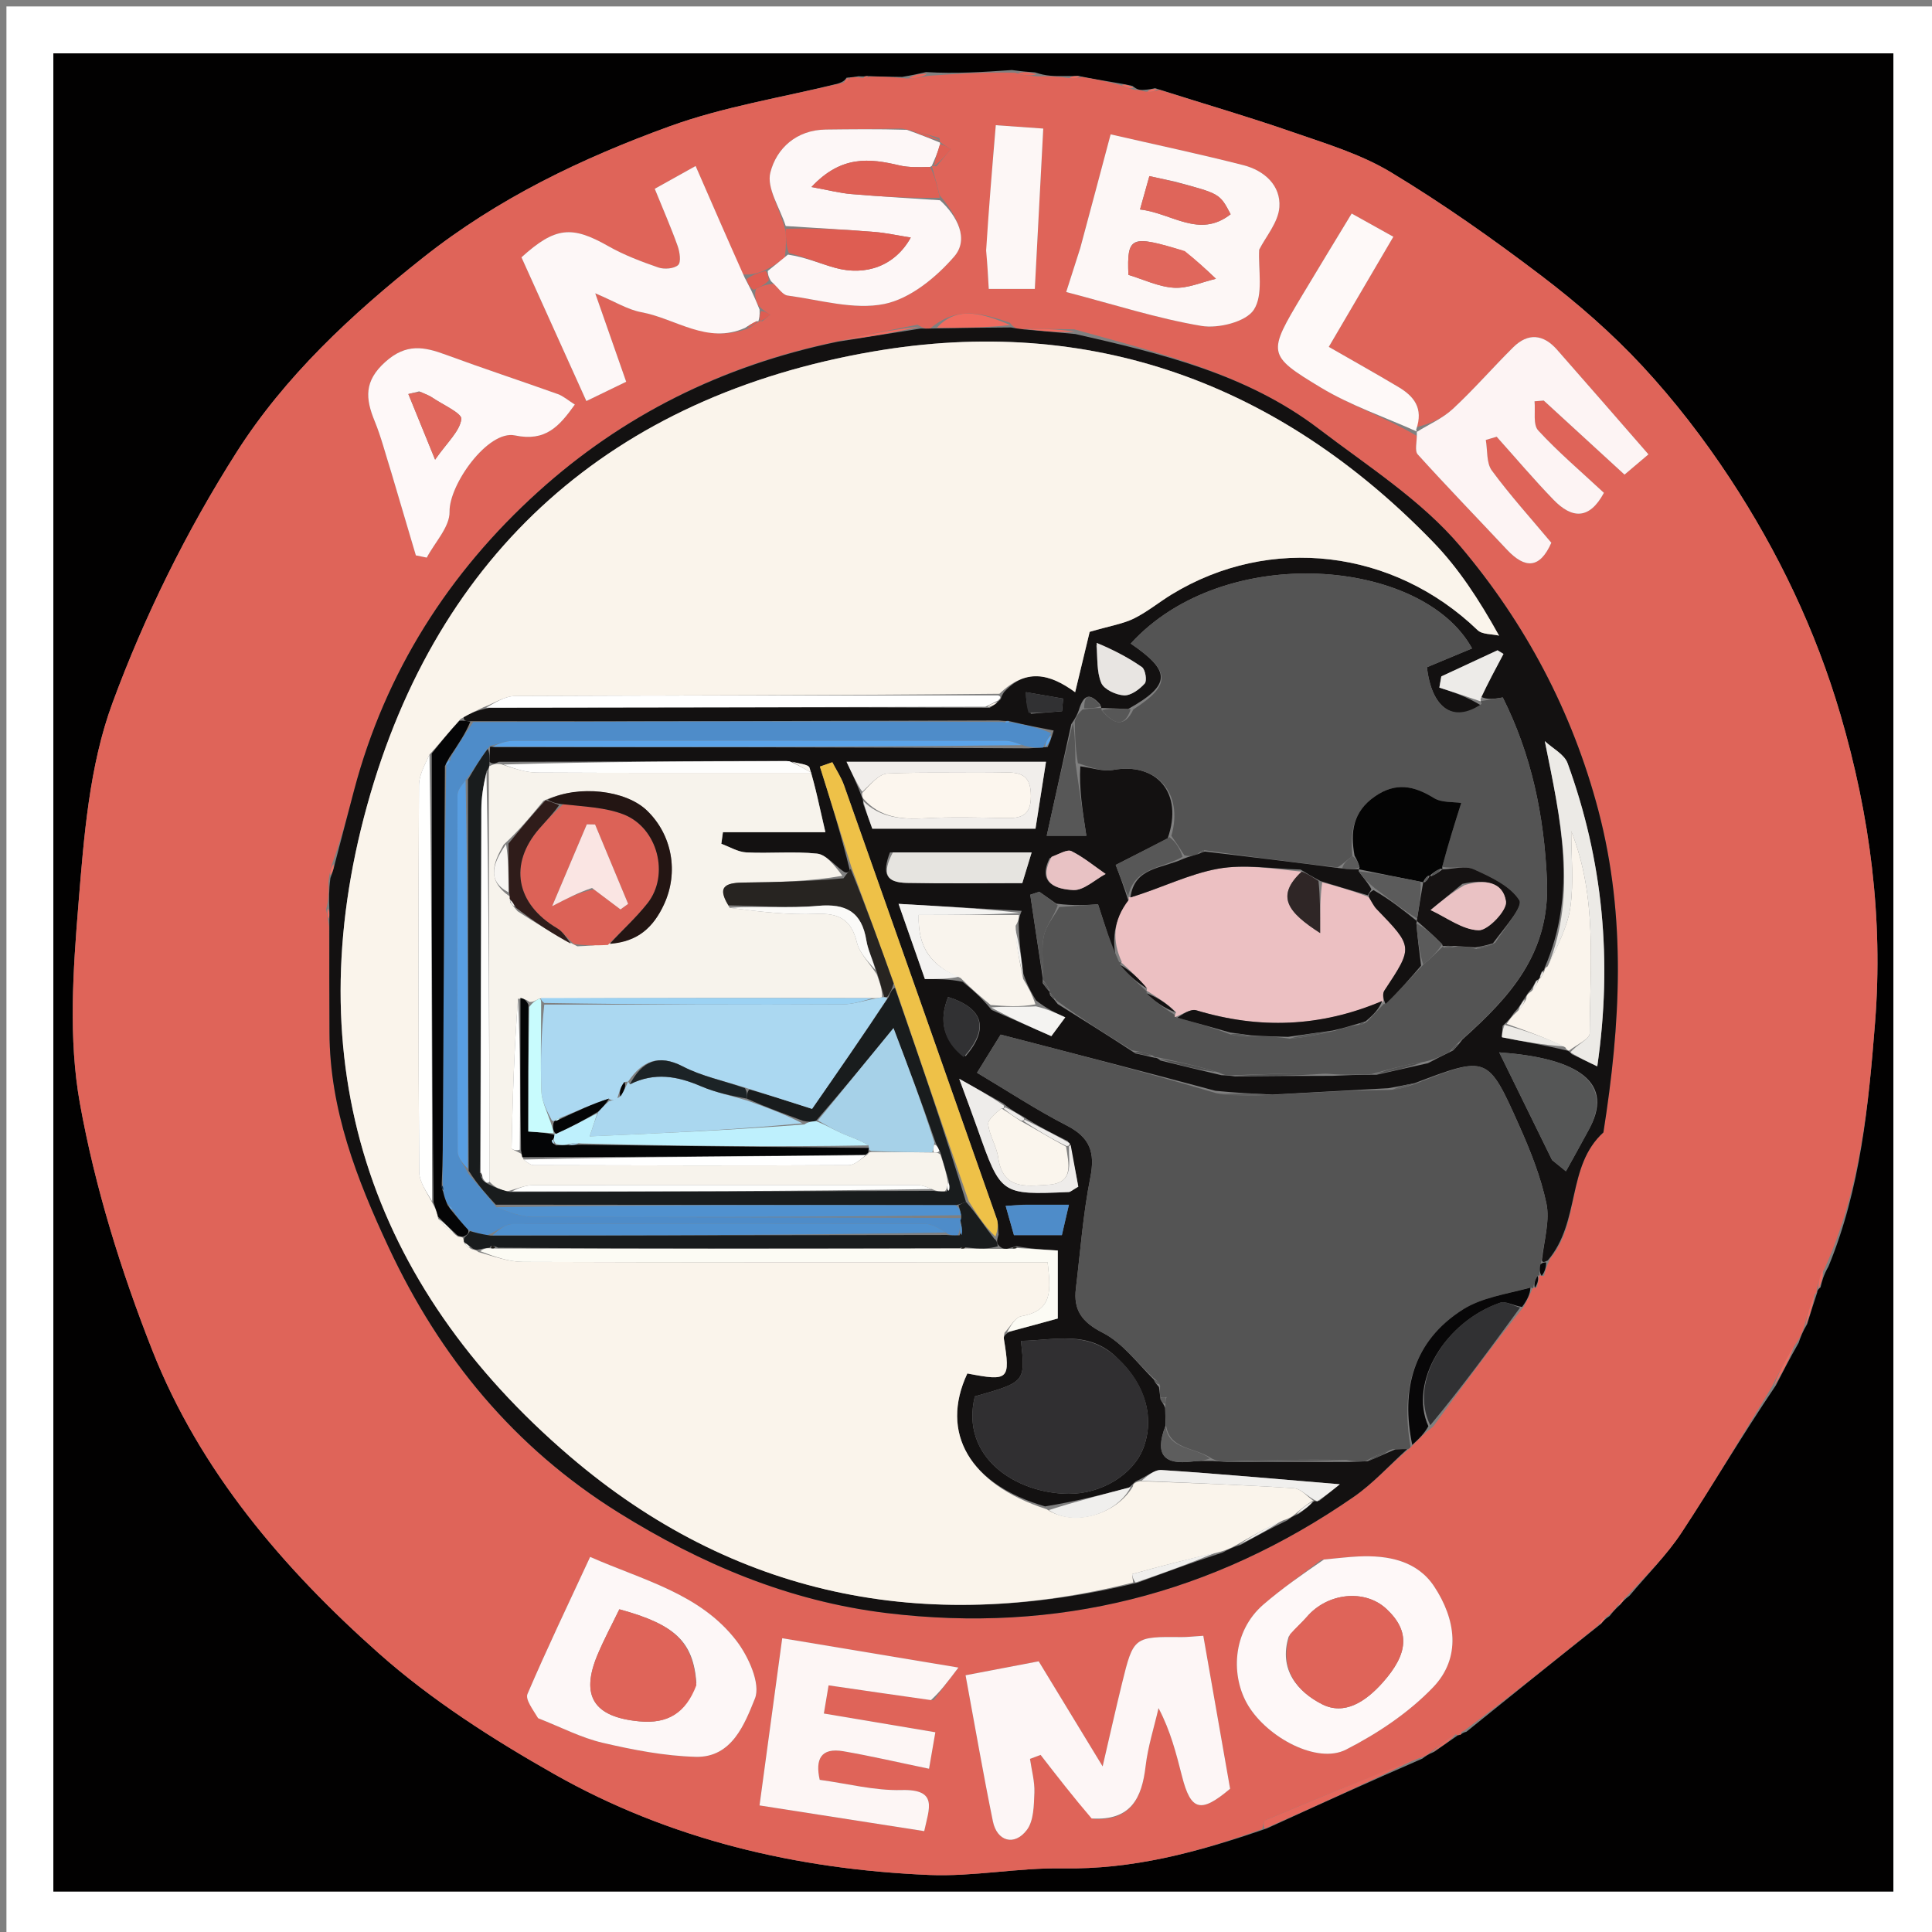 <svg version="1.1" id="Layer_1" xmlns="http://www.w3.org/2000/svg" xmlns:xlink="http://www.w3.org/1999/xlink" x="0px" y="0px"
	 width="100%" viewBox="0 0 300 300" enable-background="new 0 0 300 300" xml:space="preserve">
<rect x="0" y="0" width="300" height="300" fill="#808080" stroke="none"/>
<path fill="#FFFFFF" opacity="1" stroke="none" 
	d="
M301,75 
	C301,150.667 301,225.833 301,301 
	C201,301 101,301 1,301 
	C1,201 1,101 1,1 
	C101,1 201,1 301,1 
	C301,25.5 301,50 301,75 
M294.002,278.497 
	C294.002,188.404 294.002,98.311 294.002,8.285 
	C198.358,8.285 103.288,8.285 8.285,8.285 
	C8.285,103.642 8.285,198.712 8.285,293.715 
	C103.642,293.715 198.713,293.715 294.002,293.715 
	C294.002,288.785 294.002,284.14 294.002,278.497 
z"/>
<path fill="#020101" opacity="1" stroke="none" 
	d="
M294.002,278.996 
	C294.002,284.14 294.002,288.785 294.002,293.715 
	C198.713,293.715 103.642,293.715 8.285,293.715 
	C8.285,198.712 8.285,103.642 8.285,8.285 
	C103.288,8.285 198.358,8.285 294.002,8.285 
	C294.002,98.311 294.002,188.404 294.002,278.996 
M226.82,269.36 
	C226.82,269.36 227.017,269.079 227.705,268.905 
	C234.496,263.424 241.287,257.943 248.652,252.11 
	C248.931,251.762 249.21,251.414 249.943,250.932 
	C250.321,250.446 250.698,249.96 251.644,249.116 
	C251.92,248.767 252.197,248.419 253.04,247.767 
	C255.755,244.519 258.804,241.49 261.117,237.977 
	C265.987,230.581 270.471,222.931 275.755,215.117 
	C276.8,213.082 277.846,211.047 279.299,208.496 
	C279.575,207.684 279.852,206.872 280.621,205.579 
	C281.09,204.05 281.559,202.521 282.179,200.68 
	C282.179,200.68 282.103,200.342 282.689,199.898 
	C282.917,198.957 283.146,198.016 283.931,196.642 
	C288.925,184.525 290.141,171.646 291.157,158.804 
	C292.441,142.572 290.373,126.629 285.792,110.994 
	C281.943,97.854 276.091,85.63 268.604,74.252 
	C264.573,68.126 260.035,62.236 255.052,56.864 
	C250.292,51.733 244.925,47.062 239.345,42.819 
	C231.82,37.098 224.054,31.619 215.966,26.741 
	C211.29,23.921 205.846,22.29 200.624,20.478 
	C193.819,18.117 186.891,16.107 179.353,13.691 
	C178.903,13.798 178.454,13.906 177.393,13.965 
	C176.985,13.959 176.577,13.952 175.86,13.344 
	C175.231,13.204 174.602,13.063 173.198,12.831 
	C171.469,12.541 169.74,12.252 167.338,11.768 
	C166.875,11.799 166.413,11.83 165.135,11.809 
	C163.78,11.822 162.424,11.835 160.729,11.239 
	C159.82,11.176 158.912,11.113 157.12,10.874 
	C152.782,11.174 148.445,11.474 143.786,11.19 
	C142.836,11.414 141.885,11.638 140.092,11.942 
	C138.401,11.926 136.71,11.909 134.498,11.798 
	C134.329,11.851 134.16,11.903 133.32,11.838 
	C132.876,11.915 132.431,11.993 131.444,12.069 
	C131.254,12.368 131.065,12.666 130.047,13 
	C121.325,15.154 112.337,16.575 103.942,19.627 
	C90.312,24.584 77.344,30.776 65.696,40.002 
	C54.543,48.836 44.216,58.466 36.728,70.231 
	C28.975,82.411 22.437,95.657 17.448,109.203 
	C13.86,118.944 13.034,129.889 12.179,140.395 
	C11.343,150.665 10.604,161.317 12.408,171.336 
	C14.761,184.4 18.786,197.35 23.669,209.726 
	C31.04,228.409 43.993,243.559 58.822,256.727 
	C67.001,263.99 76.469,270.044 86.025,275.462 
	C103.99,285.648 123.745,290.279 144.29,291.144 
	C151.157,291.433 158.085,290.002 164.972,290.122 
	C175.819,290.312 185.977,287.652 196.762,283.895 
	C204.63,280.302 212.498,276.709 220.878,273.07 
	C221.269,272.762 221.66,272.454 222.7,272.015 
	C223.919,271.164 225.138,270.314 226.418,269.42 
	C226.418,269.42 226.488,269.449 226.82,269.36 
z"/>
<path fill="#DF6459" opacity="1" stroke="none" 
	d="
M275.113,215.385 
	C270.471,222.931 265.987,230.581 261.117,237.977 
	C258.804,241.49 255.755,244.519 252.423,248.037 
	C251.563,248.697 251.319,249.086 251.075,249.475 
	C250.698,249.96 250.321,250.446 249.382,251.117 
	C248.573,251.689 248.326,252.075 248.079,252.462 
	C241.287,257.943 234.496,263.424 227.25,268.814 
	C226.693,268.965 226.59,269.207 226.488,269.449 
	C226.488,269.449 226.418,269.42 226.019,269.315 
	C224.429,270.189 223.24,271.168 222.05,272.146 
	C221.66,272.454 221.269,272.762 220.218,273.065 
	C211.854,276.242 204.145,279.413 196.464,282.651 
	C196.171,282.774 196.149,283.538 196.001,284.003 
	C185.977,287.652 175.819,290.312 164.972,290.122 
	C158.085,290.002 151.157,291.433 144.29,291.144 
	C123.745,290.279 103.99,285.648 86.025,275.462 
	C76.469,270.044 67.001,263.99 58.822,256.727 
	C43.993,243.559 31.04,228.409 23.669,209.726 
	C18.786,197.35 14.761,184.4 12.408,171.336 
	C10.604,161.317 11.343,150.665 12.179,140.395 
	C13.034,129.889 13.86,118.944 17.448,109.203 
	C22.437,95.657 28.975,82.411 36.728,70.231 
	C44.216,58.466 54.543,48.836 65.696,40.002 
	C77.344,30.776 90.312,24.584 103.942,19.627 
	C112.337,16.575 121.325,15.154 130.696,12.902 
	C131.651,12.64 131.865,12.396 131.987,12.071 
	C132.431,11.993 132.876,11.915 133.751,12.074 
	C134.461,12.172 134.741,12.032 135.02,11.893 
	C136.71,11.909 138.401,11.926 140.705,12.18 
	C142.248,12.204 143.178,11.989 144.108,11.774 
	C148.445,11.474 152.782,11.174 157.611,11.291 
	C159.091,11.755 160.08,11.802 161.069,11.849 
	C162.424,11.835 163.78,11.822 165.68,12.086 
	C166.82,12.23 167.416,12.096 168.011,11.962 
	C169.74,12.252 171.469,12.541 173.763,13.149 
	C174.941,13.627 175.555,13.786 176.168,13.946 
	C176.577,13.952 176.985,13.959 177.845,14.221 
	C178.87,14.3 179.443,14.123 180.016,13.946 
	C186.891,16.107 193.819,18.117 200.624,20.478 
	C205.846,22.29 211.29,23.921 215.966,26.741 
	C224.054,31.619 231.82,37.098 239.345,42.819 
	C244.925,47.062 250.292,51.733 255.052,56.864 
	C260.035,62.236 264.573,68.126 268.604,74.252 
	C276.091,85.63 281.943,97.854 285.792,110.994 
	C290.373,126.629 292.441,142.572 291.157,158.804 
	C290.141,171.646 288.925,184.525 283.303,197.021 
	C282.484,198.381 282.293,199.362 282.103,200.342 
	C282.103,200.342 282.179,200.68 281.801,200.975 
	C280.991,202.868 280.56,204.464 280.129,206.06 
	C279.852,206.872 279.575,207.684 278.752,208.811 
	C277.175,211.212 276.144,213.299 275.113,215.385 
M117.884,49.909 
	C117.884,49.909 117.772,49.831 118.393,49.877 
	C118.799,49.54 119.205,49.203 119.611,48.867 
	C119.131,48.582 118.651,48.297 117.777,47.494 
	C117.412,46.715 117.047,45.936 117.4,44.852 
	C118.101,44.509 118.802,44.166 120.174,44.07 
	C120.874,44.701 121.512,45.785 122.283,45.888 
	C127.302,46.56 132.582,48.161 137.318,47.199 
	C141.322,46.386 145.355,43.084 148.166,39.837 
	C150.51,37.128 148.651,33.561 145.914,30.325 
	C145.523,28.805 145.131,27.286 144.695,25.78 
	C144.695,25.78 144.696,25.734 145.411,25.836 
	C146.158,24.947 146.905,24.058 147.652,23.169 
	C147.057,22.806 146.462,22.443 145.949,22.033 
	C145.949,22.033 145.927,22.125 145.888,21.423 
	C144.259,20.947 142.63,20.472 140.067,19.966 
	C136.123,20.018 132.179,20.077 128.234,20.119 
	C123.664,20.169 120.569,23.046 119.62,26.799 
	C119.01,29.21 121.118,32.308 122.002,35.963 
	C122.044,37.121 122.086,38.279 121.871,39.949 
	C120.986,40.657 120.101,41.365 118.514,42.07 
	C117.645,42.393 116.776,42.717 115.344,42.602 
	C112.959,37.126 110.574,31.65 108.016,25.778 
	C105.222,27.335 103.436,28.33 101.669,29.315 
	C103.032,32.67 104.23,35.397 105.225,38.197 
	C105.555,39.126 105.79,40.71 105.302,41.156 
	C104.663,41.74 103.139,41.853 102.216,41.533 
	C99.561,40.615 96.887,39.603 94.454,38.22 
	C88.789,34.998 86.205,35.218 80.974,39.957 
	C84.248,47.208 87.539,54.497 91.051,62.274 
	C93.24,61.213 95.227,60.25 97.233,59.278 
	C95.643,54.733 94.215,50.652 92.427,45.543 
	C95.505,46.839 97.475,48.091 99.604,48.482 
	C104.938,49.464 109.837,53.533 116.397,50.915 
	C116.907,50.537 117.417,50.158 117.884,49.909 
M239.005,198.009 
	C239.005,198.009 239.037,198.067 239.749,198.162 
	C239.914,197.446 240.078,196.731 240.735,195.408 
	C245.467,189.722 243.203,181.089 248.976,175.841 
	C251.614,159.134 252.59,142.542 248.195,125.849 
	C244.144,110.464 236.827,96.742 226.77,84.85 
	C220.708,77.682 212.361,72.376 204.771,66.587 
	C193.63,58.089 180.314,54.895 166.807,51.133 
	C164.205,51.088 161.604,51.042 158.323,51.101 
	C157.876,51.017 157.429,50.932 156.786,50.087 
	C152.758,48.77 148.721,47.326 144.362,51.068 
	C143.909,51.049 143.456,51.03 142.469,50.419 
	C138.318,51.233 134.168,52.046 129.306,53.174 
	C111.987,56.809 96.57,64.606 83.573,76.356 
	C69.705,88.892 59.851,104.342 54.996,122.656 
	C53.995,126.431 53.016,130.212 51.506,134.328 
	C51.346,134.912 51.186,135.497 51.005,136.894 
	C51.048,138.244 51.092,139.595 50.635,141.217 
	C50.759,141.812 50.882,142.406 51.098,143.856 
	C51.119,149.346 51.145,154.837 51.162,160.327 
	C51.199,172.281 55.387,183.071 60.347,193.685 
	C68.342,210.795 79.869,224.775 95.996,234.84 
	C108.853,242.864 122.504,248.637 137.686,250.478 
	C164.166,253.69 188.317,247.568 210.188,232.442 
	C213.226,230.341 215.758,227.509 218.78,224.982 
	C218.95,224.883 219.026,224.735 219.581,224.179 
	C220.374,223.39 221.168,222.6 222.557,221.502 
	C227.049,215.349 231.542,209.196 236.656,202.839 
	C237.124,201.905 237.593,200.971 238.007,199.998 
	C238.007,199.998 238.037,200.057 238.665,199.858 
	C238.801,199.243 238.936,198.627 239.005,198.009 
M219.815,66.351 
	C221.096,63.336 219.499,61.498 217.137,60.091 
	C213.551,57.954 209.906,55.915 206.333,53.862 
	C209.867,47.834 213.062,42.386 216.358,36.764 
	C213.883,35.386 212.068,34.374 209.888,33.159 
	C207.175,37.641 204.695,41.695 202.257,45.774 
	C196.837,54.842 196.688,55.107 205.102,60.183 
	C209.763,62.995 215.053,64.764 219.994,67.682 
	C220.023,68.661 219.645,70.009 220.146,70.562 
	C224.674,75.565 229.371,80.417 233.989,85.34 
	C236.843,88.382 239.117,88.291 240.889,84.279 
	C237.719,80.491 234.49,76.924 231.653,73.068 
	C230.786,71.891 230.996,69.922 230.713,68.316 
	C231.276,68.148 231.839,67.981 232.403,67.814 
	C235.337,71.087 238.178,74.45 241.233,77.606 
	C244.064,80.531 246.775,80.765 249.056,76.527 
	C245.52,73.237 241.978,70.229 238.85,66.839 
	C238.011,65.929 238.436,63.853 238.281,62.312 
	C238.758,62.273 239.235,62.234 239.712,62.195 
	C243.837,65.979 247.963,69.762 252.255,73.699 
	C253.592,72.567 254.695,71.633 255.971,70.552 
	C251.13,65.004 246.468,59.624 241.761,54.285 
	C239.662,51.904 237.283,51.639 234.976,53.924 
	C231.805,57.066 228.872,60.457 225.604,63.49 
	C224.003,64.976 221.876,65.897 219.815,66.351 
M169.856,282.469 
	C175.618,282.74 177.309,279.207 177.887,274.257 
	C178.243,271.213 179.206,268.239 179.896,265.234 
	C181.772,268.79 182.65,272.326 183.553,275.855 
	C184.914,281.175 186.441,281.62 191.01,277.755 
	C189.643,269.952 188.245,261.977 186.848,254.002 
	C185.166,254.11 184.343,254.215 183.521,254.207 
	C176.082,254.128 176.002,254.162 174.234,261.364 
	C173.251,265.371 172.354,269.399 171.217,274.285 
	C167.584,268.316 164.509,263.263 161.287,257.969 
	C157.806,258.633 154.32,259.298 149.933,260.135 
	C151.408,268.104 152.676,275.485 154.178,282.819 
	C154.816,285.935 157.529,286.697 159.452,284.148 
	C160.526,282.725 160.539,280.341 160.618,278.374 
	C160.687,276.633 160.185,274.87 159.936,273.117 
	C160.485,272.911 161.034,272.706 161.583,272.5 
	C164.111,275.758 166.638,279.017 169.856,282.469 
M167.617,38.912 
	C166.995,40.856 166.373,42.799 165.56,45.343 
	C173.009,47.286 179.701,49.456 186.564,50.607 
	C189.18,51.046 193.47,49.98 194.693,48.1 
	C196.217,45.757 195.359,41.864 195.523,38.773 
	C196.54,36.758 198.487,34.532 198.658,32.177 
	C198.905,28.793 196.315,26.479 193.084,25.653 
	C186.414,23.947 179.672,22.52 172.459,20.864 
	C170.89,26.76 169.377,32.448 167.617,38.912 
M83.901,266.95 
	C87.126,268.205 90.261,269.847 93.597,270.623 
	C98.327,271.724 103.191,272.665 108.022,272.798 
	C113.682,272.954 115.658,267.622 117.224,263.747 
	C118.147,261.463 116.213,257.197 114.341,254.765 
	C108.7,247.438 99.877,245.392 91.638,241.757 
	C88.188,249.199 84.902,256.055 81.911,263.036 
	C81.542,263.897 82.738,265.429 83.901,266.95 
M205.187,242.187 
	C202.184,244.492 199.066,246.665 196.203,249.132 
	C191.273,253.38 191.1,260.365 193.827,264.848 
	C196.86,269.835 204.549,273.958 209.014,271.676 
	C213.909,269.173 218.736,265.953 222.519,262.013 
	C226.973,257.375 226.038,251.391 222.696,246.342 
	C220.054,242.349 215.545,241.468 210.924,241.686 
	C209.273,241.764 207.628,241.978 205.187,242.187 
M144.978,264.021 
	C145.968,262.712 146.958,261.403 148.821,258.939 
	C138.934,257.293 130.678,255.918 121.463,254.384 
	C120.183,263.815 119.089,271.875 117.94,280.345 
	C126.664,281.706 134.989,283.005 143.514,284.336 
	C144.248,280.85 145.731,277.803 139.993,277.959 
	C135.809,278.072 131.592,276.955 127.285,276.373 
	C126.575,273.217 127.428,271.32 130.971,271.933 
	C135.259,272.674 139.504,273.664 144.259,274.648 
	C144.596,272.706 144.883,271.051 145.241,268.985 
	C139.174,267.966 133.726,267.05 127.928,266.075 
	C128.194,264.493 128.421,263.142 128.663,261.7 
	C134.126,262.497 139.128,263.228 144.978,264.021 
M60.869,73.733 
	C62.104,77.902 63.34,82.072 64.575,86.241 
	C65.139,86.355 65.703,86.47 66.268,86.584 
	C67.525,84.207 69.852,81.81 69.806,79.459 
	C69.723,75.231 75.784,66.738 79.952,67.611 
	C84.717,68.608 86.82,66.229 89.26,62.821 
	C88.194,62.152 87.469,61.499 86.619,61.195 
	C80.842,59.13 75.01,57.216 69.255,55.092 
	C65.866,53.841 63.093,53.277 59.841,56.19 
	C56.497,59.186 56.748,61.898 58.179,65.391 
	C59.182,67.842 59.837,70.436 60.869,73.733 
M153.228,39.358 
	C153.327,41.128 153.426,42.899 153.535,44.863 
	C156.036,44.863 158.141,44.863 160.685,44.863 
	C161.125,36.504 161.556,28.327 161.996,19.965 
	C159.301,19.774 157.198,19.625 154.626,19.443 
	C154.068,26.051 153.546,32.245 153.228,39.358 
z"/>
<path fill="#E5685D" opacity="1" stroke="none" 
	d="
M196.381,283.949 
	C196.149,283.538 196.171,282.774 196.464,282.651 
	C204.145,279.413 211.854,276.242 219.962,273.087 
	C212.498,276.709 204.63,280.302 196.381,283.949 
z"/>
<path fill="#EE6D61" opacity="1" stroke="none" 
	d="
M275.434,215.251 
	C276.144,213.299 277.175,211.212 278.549,209.069 
	C277.846,211.047 276.8,213.082 275.434,215.251 
z"/>
<path fill="#EE6D61" opacity="1" stroke="none" 
	d="
M280.375,205.82 
	C280.56,204.464 280.991,202.868 281.725,201.131 
	C281.559,202.521 281.09,204.05 280.375,205.82 
z"/>
<path fill="#E5685D" opacity="1" stroke="none" 
	d="
M222.375,272.08 
	C223.24,271.168 224.429,270.189 225.988,269.337 
	C225.138,270.314 223.919,271.164 222.375,272.08 
z"/>
<path fill="#E7685C" opacity="1" stroke="none" 
	d="
M143.947,11.482 
	C143.178,11.989 142.248,12.204 141.126,12.141 
	C141.885,11.638 142.836,11.414 143.947,11.482 
z"/>
<path fill="#E7685C" opacity="1" stroke="none" 
	d="
M160.899,11.544 
	C160.08,11.802 159.091,11.755 158.053,11.379 
	C158.912,11.113 159.82,11.176 160.899,11.544 
z"/>
<path fill="#EE6D61" opacity="1" stroke="none" 
	d="
M282.396,200.12 
	C282.293,199.362 282.484,198.381 283.024,197.238 
	C283.146,198.016 282.917,198.957 282.396,200.12 
z"/>
<path fill="#F06C60" opacity="1" stroke="none" 
	d="
M179.685,13.818 
	C179.443,14.123 178.87,14.3 178.15,14.245 
	C178.454,13.906 178.903,13.798 179.685,13.818 
z"/>
<path fill="#F06C60" opacity="1" stroke="none" 
	d="
M176.014,13.645 
	C175.555,13.786 174.941,13.627 174.15,13.195 
	C174.602,13.063 175.231,13.204 176.014,13.645 
z"/>
<path fill="#F06C60" opacity="1" stroke="none" 
	d="
M167.675,11.865 
	C167.416,12.096 166.82,12.23 166.087,12.113 
	C166.413,11.83 166.875,11.799 167.675,11.865 
z"/>
<path fill="#E7685C" opacity="1" stroke="none" 
	d="
M134.759,11.845 
	C134.741,12.032 134.461,12.172 134.087,12.134 
	C134.16,11.903 134.329,11.851 134.759,11.845 
z"/>
<path fill="#F87265" opacity="1" stroke="none" 
	d="
M251.36,249.295 
	C251.319,249.086 251.563,248.697 252.14,248.189 
	C252.197,248.419 251.92,248.767 251.36,249.295 
z"/>
<path fill="#E7685C" opacity="1" stroke="none" 
	d="
M131.715,12.07 
	C131.865,12.396 131.651,12.64 131.11,12.884 
	C131.065,12.666 131.254,12.368 131.715,12.07 
z"/>
<path fill="#F87265" opacity="1" stroke="none" 
	d="
M248.365,252.286 
	C248.326,252.075 248.573,251.689 249.155,251.184 
	C249.21,251.414 248.931,251.762 248.365,252.286 
z"/>
<path fill="#E5685D" opacity="1" stroke="none" 
	d="
M226.654,269.405 
	C226.59,269.207 226.693,268.965 226.906,268.901 
	C227.017,269.079 226.82,269.36 226.654,269.405 
z"/>
<path fill="#131111" opacity="1" stroke="none" 
	d="
M156.982,50.848 
	C157.429,50.932 157.876,51.017 159.048,51.158 
	C162.176,51.434 164.58,51.651 166.983,51.869 
	C180.314,54.895 193.63,58.089 204.771,66.587 
	C212.361,72.376 220.708,77.682 226.77,84.85 
	C236.827,96.742 244.144,110.464 248.195,125.849 
	C252.59,142.542 251.614,159.134 248.976,175.841 
	C243.203,181.089 245.467,189.722 240.334,195.725 
	C239.724,196.038 239.516,196.037 239.425,195.693 
	C239.785,192.502 240.686,189.517 240.12,186.843 
	C239.238,182.673 237.607,178.603 235.857,174.685 
	C231.03,163.879 230.941,163.919 219.615,168.211 
	C218.184,168.465 217.09,168.729 215.566,168.976 
	C209.427,169.302 203.717,169.646 197.559,169.966 
	C194.419,169.813 191.728,169.683 188.72,169.375 
	C177.356,166.337 166.31,163.479 155.381,160.651 
	C153.957,162.953 152.934,164.605 151.713,166.577 
	C156.498,169.424 160.94,172.361 165.65,174.775 
	C169.275,176.633 170.08,178.957 169.301,182.865 
	C168.174,188.517 167.761,194.313 167.064,200.05 
	C166.653,203.432 167.995,205.298 171.225,206.945 
	C174.282,208.503 176.553,211.604 179.201,214.252 
	C179.385,214.758 179.613,214.95 179.962,215.382 
	C180.067,216.148 180.126,216.586 180.205,217.278 
	C180.456,217.774 180.688,218.017 180.916,218.604 
	C180.95,219.638 180.987,220.326 180.98,221.394 
	C179.213,225.965 180.842,227.467 185.056,226.95 
	C186.016,226.833 186.992,226.847 188.303,226.858 
	C189.109,226.926 189.572,226.935 190.497,227.001 
	C196.968,227.032 202.977,227.005 209.364,227.011 
	C210.498,226.994 211.253,226.945 212.349,226.899 
	C213.894,226.307 215.099,225.712 216.671,225.061 
	C217.534,225.008 218.029,225.012 218.524,225.015 
	C215.758,227.509 213.226,230.341 210.188,232.442 
	C188.317,247.568 164.166,253.69 137.686,250.478 
	C122.504,248.637 108.853,242.864 95.996,234.84 
	C79.869,224.775 68.342,210.795 60.347,193.685 
	C55.387,183.071 51.199,172.281 51.162,160.327 
	C51.145,154.837 51.119,149.346 51.142,143.092 
	C51.17,141.868 51.152,141.407 51.135,140.946 
	C51.092,139.595 51.048,138.244 51.306,136.346 
	C51.747,135.196 51.887,134.594 52.027,133.991 
	C53.016,130.212 53.995,126.431 54.996,122.656 
	C59.851,104.342 69.705,88.892 83.573,76.356 
	C96.57,64.606 111.987,56.809 130.073,53.062 
	C134.894,52.304 138.949,51.657 143.003,51.011 
	C143.456,51.03 143.909,51.049 145.147,51.001 
	C149.616,50.905 153.299,50.877 156.982,50.848 
M163.086,154.582 
	C163.358,154.841 163.63,155.101 164.248,155.912 
	C168.09,158.307 171.932,160.702 176.309,163.572 
	C177.231,163.773 178.154,163.975 179.346,164.259 
	C179.346,164.259 179.609,164.157 180.179,164.669 
	C183.118,165.39 186.057,166.11 189.658,166.955 
	C190.107,166.966 190.555,166.978 191.804,167.144 
	C196.538,167.1 201.272,167.056 206.881,167.056 
	C208.922,166.965 210.964,166.873 213.788,166.878 
	C216.228,166.325 218.667,165.772 221.736,165.09 
	C222.856,164.499 223.977,163.909 225.625,163.118 
	C225.994,162.745 226.363,162.371 227.09,161.406 
	C234.464,154.778 240.713,148.08 240.212,136.688 
	C239.764,126.523 237.798,117.186 233.352,108.299 
	C232.005,108.524 230.941,108.702 229.927,108.167 
	C231.105,105.959 232.283,103.75 233.46,101.541 
	C233.15,101.353 232.84,101.165 232.53,100.978 
	C229.622,102.33 226.714,103.682 223.805,105.034 
	C223.704,105.612 223.603,106.19 223.502,106.768 
	C225.635,107.464 227.768,108.161 230.126,109.63 
	C225.661,112.318 222.304,109.976 221.575,103.608 
	C223.885,102.645 226.214,101.674 228.579,100.688 
	C220.947,86.724 190.114,83.978 175.578,99.934 
	C181.829,104.194 181.914,106.33 175.166,110.102 
	C173.801,110.032 172.437,109.962 170.99,109.933 
	C170.99,109.933 171.082,109.924 170.799,109.343 
	C169.477,107.898 168.368,107.398 167.497,110.337 
	C167.293,110.871 167.089,111.405 166.347,112.455 
	C165.09,118.162 163.834,123.869 162.533,129.777 
	C165.2,129.777 166.813,129.777 168.69,129.777 
	C168.095,125.931 167.542,122.354 167.75,118.993 
	C169.457,119.204 171.242,119.845 172.858,119.553 
	C179.545,118.344 183.83,123.09 181.307,130.205 
	C178.807,131.477 176.307,132.748 173.243,134.307 
	C173.708,135.514 174.46,137.468 175.304,140.149 
	C172.752,142.981 172.692,146.1 173.4,149.413 
	C172.442,146.437 171.484,143.461 170.503,140.416 
	C169.071,140.518 166.773,140.682 164.012,140.318 
	C163.134,139.701 162.256,139.084 161.378,138.467 
	C160.911,138.622 160.444,138.778 159.977,138.933 
	C160.627,143.308 161.277,147.683 161.935,151.983 
	C161.935,151.983 161.896,152.048 161.91,152.655 
	C162.25,153.128 162.59,153.602 163.001,154.025 
	C163.001,154.025 162.916,154.041 163.086,154.582 
M239,152 
	C239,152 238.996,151.993 238.487,152.306 
	C238.242,152.842 237.997,153.378 237.318,154.133 
	C237.102,154.397 237.002,154.7 236.471,155.371 
	C236.154,155.923 235.837,156.475 235.074,157.295 
	C234.702,157.858 234.33,158.422 233.323,159.303 
	C233.292,159.917 233.155,161.053 233.244,161.07 
	C236.486,161.726 239.75,162.277 243.273,163.119 
	C243.273,163.119 243.653,163.139 244.056,163.691 
	C245.28,164.274 246.504,164.857 248.024,165.582 
	C250.406,149.134 248.91,133.607 243.416,118.514 
	C242.911,117.125 241.089,116.215 239.878,115.083 
	C242.34,127.296 244.936,138.546 239.844,150.294 
	C239.844,150.294 239.856,150.654 239.35,150.928 
	C239.231,151.284 239.112,151.641 239,152 
M158.802,173.335 
	C157.908,172.848 157.015,172.36 155.735,171.312 
	C153.703,170.176 151.671,169.039 148.95,167.517 
	C150.143,170.771 151,173.04 151.808,175.325 
	C155.421,185.547 155.416,185.552 165.954,185.099 
	C166.235,185.087 166.504,184.802 167.437,184.267 
	C167.072,182.266 166.659,180.005 165.839,177.205 
	C163.599,176.092 161.36,174.98 158.802,173.335 
M204.068,233.057 
	C204.068,233.057 204.175,233.219 204.876,233.031 
	C205.878,232.224 206.879,231.416 208.045,230.477 
	C198.384,229.674 189.374,228.853 180.349,228.265 
	C179.204,228.19 177.979,229.337 176.347,230.025 
	C176.075,230.212 175.934,230.472 175.218,231.036 
	C171.135,232.089 167.053,233.141 162.277,233.913 
	C150.572,230.52 145.881,222.498 150.208,213.272 
	C156.648,214.517 156.916,214.261 155.885,207.919 
	C155.834,207.606 155.946,207.267 156.747,206.802 
	C159.199,206.128 161.651,205.453 164.252,204.738 
	C164.252,201.184 164.252,197.808 164.252,194.178 
	C162.172,194.049 160.082,193.92 157.809,193.509 
	C157.544,193.592 157.278,193.675 156.352,193.905 
	C155.902,193.909 155.452,193.913 154.876,193.13 
	C154.817,192.872 154.759,192.613 155.06,191.689 
	C154.974,190.88 155.042,190.017 154.78,189.269 
	C146.901,166.815 138.997,144.369 131.06,121.936 
	C130.617,120.686 129.856,119.549 129.243,118.359 
	C128.6,118.583 127.957,118.808 127.314,119.032 
	C128.947,124.243 130.58,129.455 131.969,135.179 
	C131.706,135.442 131.443,135.706 130.824,135.206 
	C129.51,134.278 128.264,132.696 126.868,132.55 
	C123.244,132.172 119.547,132.546 115.892,132.363 
	C114.578,132.296 113.301,131.494 112.008,131.028 
	C112.09,130.426 112.173,129.824 112.256,129.223 
	C117.504,129.223 122.752,129.223 128.167,129.223 
	C127.228,125.222 126.637,122.157 125.7,119.203 
	C125.528,118.663 123.946,118.571 122.086,118.126 
	C107.397,118.2 92.707,118.274 77.472,118.29 
	C76.978,118.517 76.485,118.744 76.002,118.281 
	C76.024,117.593 76.047,116.904 76.093,116.026 
	C76.093,116.026 75.991,115.863 76.919,116.019 
	C104.281,116.016 131.642,116.013 159.733,116.201 
	C160.482,116.159 161.231,116.116 162.695,115.995 
	C162.963,115.35 163.232,114.705 163.615,113.433 
	C161.395,113.003 159.176,112.573 156.502,111.927 
	C156.336,111.956 156.171,111.984 155.077,111.871 
	C127.881,111.955 100.686,112.039 72.568,111.981 
	C72.263,111.928 71.957,111.875 72.008,111.257 
	C73.012,110.786 74.016,110.315 75.951,109.922 
	C101.637,109.862 127.322,109.801 153.675,109.911 
	C154.163,109.612 154.651,109.313 155.411,108.533 
	C155.438,108.35 155.464,108.168 155.9,107.478 
	C159.311,103.757 162.92,104.549 166.948,107.487 
	C167.898,103.536 168.757,99.969 169.203,98.113 
	C172.45,97.166 174.392,96.87 176.073,96.042 
	C178.142,95.023 179.962,93.509 181.944,92.299 
	C197.215,82.982 216.366,85.276 229.442,97.848 
	C230.161,98.54 231.645,98.435 232.773,98.701 
	C229.614,93.025 226.465,88.228 222.545,84.179 
	C198.63,59.476 169.289,48.759 135.517,54.592 
	C95.196,61.557 67.94,85.568 57.009,125.064 
	C46.016,164.785 57.199,199.399 88.517,226.167 
	C113.816,247.791 143.528,253.893 176.713,245.735 
	C180.892,244.187 185.071,242.64 189.867,241.07 
	C190.576,240.68 191.285,240.291 192.698,239.859 
	C194.938,238.621 197.179,237.382 199.917,236.065 
	C200.296,235.759 200.675,235.453 201.69,235.055 
	C202.532,234.431 203.373,233.807 204.068,233.057 
M153.969,156.819 
	C157.063,158.177 160.157,159.534 163.252,160.892 
	C163.972,159.918 164.693,158.945 165.413,157.971 
	C163.948,157.299 162.484,156.627 160.865,155.323 
	C160.202,154.216 159.539,153.108 158.904,151.201 
	C158.583,148.8 158.263,146.4 158.177,143.384 
	C158.19,142.946 158.202,142.509 158.637,141.437 
	C152.488,141.087 146.339,140.738 139.528,140.351 
	C141.138,144.947 142.416,148.594 143.618,152.026 
	C145.726,152.026 147.364,152.026 149.48,152.45 
	C150.935,153.653 152.389,154.856 153.969,156.819 
M134.025,124.787 
	C134.521,126.141 135.017,127.495 135.45,128.677 
	C144.089,128.677 152.361,128.677 160.792,128.677 
	C161.351,125.117 161.874,121.777 162.422,118.291 
	C151.966,118.291 142.07,118.291 131.453,118.291 
	C132.393,120.289 133.124,121.843 133.819,123.738 
	C133.819,123.738 134.047,123.993 134.025,124.787 
M173.518,210.909 
	C169.097,206.46 163.756,208.129 158.538,208.215 
	C159.233,214.603 159.233,214.603 151.369,216.833 
	C149.061,226.31 157.779,231.902 165.912,231.959 
	C171.039,231.995 175.973,228.958 177.535,224.867 
	C179.288,220.274 177.957,215.066 173.518,210.909 
M246.895,175.066 
	C250.893,167.462 243.8,164.188 232.8,163.411 
	C235.536,168.986 238.271,174.562 241.007,180.138 
	C241.724,180.718 242.441,181.297 243.158,181.877 
	C244.291,179.838 245.425,177.799 246.895,175.066 
M138.192,132.363 
	C136.913,135.688 137.57,137.034 140.83,137.098 
	C146.757,137.215 152.689,137.132 158.741,137.132 
	C159.209,135.595 159.617,134.258 160.195,132.361 
	C152.85,132.361 145.969,132.361 138.192,132.363 
M170.232,100.205 
	C170.441,102.171 170.272,104.295 171.005,106.041 
	C171.427,107.049 173.284,107.911 174.538,107.974 
	C175.609,108.027 176.952,107.034 177.757,106.131 
	C178.135,105.707 177.849,103.953 177.319,103.585 
	C175.102,102.041 172.678,100.794 170.232,100.205 
M162.987,133.265 
	C160.99,137.266 164.179,138.074 166.651,138.207 
	C168.279,138.294 170.002,136.603 171.683,135.709 
	C169.933,134.498 168.269,133.119 166.387,132.17 
	C165.733,131.84 164.541,132.573 162.987,133.265 
M158.865,187.07 
	C158.059,187.125 157.252,187.18 156.159,187.255 
	C156.635,188.933 157.054,190.411 157.445,191.792 
	C160.119,191.792 162.392,191.792 164.888,191.792 
	C165.229,190.315 165.547,188.939 165.979,187.072 
	C163.616,187.072 161.675,187.072 158.865,187.07 
M149.95,164.005 
	C153.616,159.718 152.713,156.547 147.221,154.817 
	C145.779,158.464 146.391,161.617 149.95,164.005 
M160.085,110.833 
	C161.694,110.7 163.303,110.567 164.912,110.433 
	C164.97,109.781 165.028,109.129 165.086,108.476 
	C163.162,108.145 161.238,107.813 159.314,107.482 
	C159.331,108.507 159.348,109.533 160.085,110.833 
z"/>
<path fill="#545454" opacity="1" stroke="none" 
	d="
M212.009,226.895 
	C211.253,226.945 210.498,226.994 209.072,226.716 
	C202.279,226.573 196.157,226.759 190.035,226.944 
	C189.572,226.935 189.109,226.926 188.222,226.505 
	C185.383,224.608 181.432,225.174 181.024,221.015 
	C180.987,220.326 180.95,219.638 180.946,218.292 
	C180.99,217.426 181.001,217.217 181.151,216.953 
	C181.191,216.927 181.091,216.958 180.79,216.994 
	C180.588,217 180.185,217.024 180.185,217.024 
	C180.126,216.586 180.067,216.148 180.139,215.256 
	C179.902,214.544 179.536,214.286 179.169,214.027 
	C176.553,211.604 174.282,208.503 171.225,206.945 
	C167.995,205.298 166.653,203.432 167.064,200.05 
	C167.761,194.313 168.174,188.517 169.301,182.865 
	C170.08,178.957 169.275,176.633 165.65,174.775 
	C160.94,172.361 156.498,169.424 151.713,166.577 
	C152.934,164.605 153.957,162.953 155.381,160.651 
	C166.31,163.479 177.356,166.337 188.908,169.759 
	C192.278,170.211 195.143,170.1 198.008,169.989 
	C203.717,169.646 209.427,169.302 215.777,169.24 
	C217.596,169.088 218.774,168.654 219.952,168.22 
	C230.941,163.919 231.03,163.879 235.857,174.685 
	C237.607,178.603 239.238,182.673 240.12,186.843 
	C240.686,189.517 239.785,192.502 239.301,196.019 
	C239.052,197.149 239.045,197.608 239.037,198.067 
	C239.037,198.067 239.005,198.009 238.721,198.108 
	C238.304,198.824 238.17,199.441 238.037,200.057 
	C238.037,200.057 238.007,199.998 237.621,199.919 
	C233.852,200.967 230.083,201.485 227.161,203.338 
	C219.398,208.26 217.52,215.848 219.008,224.538 
	C219.026,224.735 218.95,224.883 218.652,224.999 
	C218.029,225.012 217.534,225.008 216.271,225.026 
	C214.339,225.663 213.174,226.279 212.009,226.895 
z"/>
<path fill="#FDF6F6" opacity="1" stroke="none" 
	d="
M169.511,282.372 
	C166.638,279.017 164.111,275.758 161.583,272.5 
	C161.034,272.706 160.485,272.911 159.936,273.117 
	C160.185,274.87 160.687,276.633 160.618,278.374 
	C160.539,280.341 160.526,282.725 159.452,284.148 
	C157.529,286.697 154.816,285.935 154.178,282.819 
	C152.676,275.485 151.408,268.104 149.933,260.135 
	C154.32,259.298 157.806,258.633 161.287,257.969 
	C164.509,263.263 167.584,268.316 171.217,274.285 
	C172.354,269.399 173.251,265.371 174.234,261.364 
	C176.002,254.162 176.082,254.128 183.521,254.207 
	C184.343,254.215 185.166,254.11 186.848,254.002 
	C188.245,261.977 189.643,269.952 191.01,277.755 
	C186.441,281.62 184.914,281.175 183.553,275.855 
	C182.65,272.326 181.772,268.79 179.896,265.234 
	C179.206,268.239 178.243,271.213 177.887,274.257 
	C177.309,279.207 175.618,282.74 169.511,282.372 
z"/>
<path fill="#FDF7F6" opacity="1" stroke="none" 
	d="
M167.741,38.524 
	C169.377,32.448 170.89,26.76 172.459,20.864 
	C179.672,22.52 186.414,23.947 193.084,25.653 
	C196.315,26.479 198.905,28.793 198.658,32.177 
	C198.487,34.532 196.54,36.758 195.523,38.773 
	C195.359,41.864 196.217,45.757 194.693,48.1 
	C193.47,49.98 189.18,51.046 186.564,50.607 
	C179.701,49.456 173.009,47.286 165.56,45.343 
	C166.373,42.799 166.995,40.856 167.741,38.524 
M183.59,38.914 
	C175.583,36.435 174.982,36.694 175.217,42.682 
	C177.542,43.382 179.896,44.541 182.309,44.682 
	C184.442,44.807 186.642,43.798 188.812,43.29 
	C187.327,41.88 185.841,40.469 183.59,38.914 
M182.448,28.203 
	C181.209,27.936 179.969,27.669 178.474,27.347 
	C177.985,29.087 177.566,30.58 177.019,32.529 
	C181.978,33.086 186.219,37.086 191.093,33.267 
	C189.417,30.08 189.417,30.08 182.448,28.203 
z"/>
<path fill="#FDF7F7" opacity="1" stroke="none" 
	d="
M116.682,45.156 
	C117.047,45.936 117.412,46.715 117.942,48.063 
	C117.995,49.032 117.884,49.431 117.772,49.831 
	C117.772,49.831 117.884,49.909 117.584,49.88 
	C116.757,50.204 116.231,50.556 115.705,50.909 
	C109.837,53.533 104.938,49.464 99.604,48.482 
	C97.475,48.091 95.505,46.839 92.427,45.543 
	C94.215,50.652 95.643,54.733 97.233,59.278 
	C95.227,60.25 93.24,61.213 91.051,62.274 
	C87.539,54.497 84.248,47.208 80.974,39.957 
	C86.205,35.218 88.789,34.998 94.454,38.22 
	C96.887,39.603 99.561,40.615 102.216,41.533 
	C103.139,41.853 104.663,41.74 105.302,41.156 
	C105.79,40.71 105.555,39.126 105.225,38.197 
	C104.23,35.397 103.032,32.67 101.669,29.315 
	C103.436,28.33 105.222,27.335 108.016,25.778 
	C110.574,31.65 112.959,37.126 115.636,43.119 
	C116.179,44.142 116.431,44.649 116.682,45.156 
z"/>
<path fill="#FDF7F7" opacity="1" stroke="none" 
	d="
M83.555,266.8 
	C82.738,265.429 81.542,263.897 81.911,263.036 
	C84.902,256.055 88.188,249.199 91.638,241.757 
	C99.877,245.392 108.7,247.438 114.341,254.765 
	C116.213,257.197 118.147,261.463 117.224,263.747 
	C115.658,267.622 113.682,272.954 108.022,272.798 
	C103.191,272.665 98.327,271.724 93.597,270.623 
	C90.261,269.847 87.126,268.205 83.555,266.8 
M108.134,261.276 
	C107.643,254.951 104.888,252.266 96.171,249.889 
	C95.066,252.174 93.822,254.492 92.803,256.906 
	C90.062,263.398 92.253,266.639 99.284,267.291 
	C103.683,267.698 106.479,266.043 108.134,261.276 
z"/>
<path fill="#FDF4F4" opacity="1" stroke="none" 
	d="
M219.988,67.073 
	C221.876,65.897 224.003,64.976 225.604,63.49 
	C228.872,60.457 231.805,57.066 234.976,53.924 
	C237.283,51.639 239.662,51.904 241.761,54.285 
	C246.468,59.624 251.13,65.004 255.971,70.552 
	C254.695,71.633 253.592,72.567 252.255,73.699 
	C247.963,69.762 243.837,65.979 239.712,62.195 
	C239.235,62.234 238.758,62.273 238.281,62.312 
	C238.436,63.853 238.011,65.929 238.85,66.839 
	C241.978,70.229 245.52,73.237 249.056,76.527 
	C246.775,80.765 244.064,80.531 241.233,77.606 
	C238.178,74.45 235.337,71.087 232.403,67.814 
	C231.839,67.981 231.276,68.148 230.713,68.316 
	C230.996,69.922 230.786,71.891 231.653,73.068 
	C234.49,76.924 237.719,80.491 240.889,84.279 
	C239.117,88.291 236.843,88.382 233.989,85.34 
	C229.371,80.417 224.674,75.565 220.146,70.562 
	C219.645,70.009 220.023,68.661 220.009,67.36 
	C220.025,67.039 219.988,67.073 219.988,67.073 
z"/>
<path fill="#FEF8F8" opacity="1" stroke="none" 
	d="
M205.583,242.158 
	C207.628,241.978 209.273,241.764 210.924,241.686 
	C215.545,241.468 220.054,242.349 222.696,246.342 
	C226.038,251.391 226.973,257.375 222.519,262.013 
	C218.736,265.953 213.909,269.173 209.014,271.676 
	C204.549,273.958 196.86,269.835 193.827,264.848 
	C191.1,260.365 191.273,253.38 196.203,249.132 
	C199.066,246.665 202.184,244.492 205.583,242.158 
M200.105,254.134 
	C198.504,259.259 201.509,262.703 205.277,264.627 
	C208.75,266.399 212.029,264.268 214.706,261.263 
	C218.669,256.815 219.037,253.303 215.258,249.807 
	C211.907,246.708 206.124,247.321 202.922,251.071 
	C202.191,251.926 201.313,252.656 200.105,254.134 
z"/>
<path fill="#FDF6F5" opacity="1" stroke="none" 
	d="
M144.554,263.99 
	C139.128,263.228 134.126,262.497 128.663,261.7 
	C128.421,263.142 128.194,264.493 127.928,266.075 
	C133.726,267.05 139.174,267.966 145.241,268.985 
	C144.883,271.051 144.596,272.706 144.259,274.648 
	C139.504,273.664 135.259,272.674 130.971,271.933 
	C127.428,271.32 126.575,273.217 127.285,276.373 
	C131.592,276.955 135.809,278.072 139.993,277.959 
	C145.731,277.803 144.248,280.85 143.514,284.336 
	C134.989,283.005 126.664,281.706 117.94,280.345 
	C119.089,271.875 120.183,263.815 121.463,254.384 
	C130.678,255.918 138.934,257.293 148.821,258.939 
	C146.958,261.403 145.968,262.712 144.554,263.99 
z"/>
<path fill="#FDF7F7" opacity="1" stroke="none" 
	d="
M122.007,35.098 
	C121.118,32.308 119.01,29.21 119.62,26.799 
	C120.569,23.046 123.664,20.169 128.234,20.119 
	C132.179,20.077 136.123,20.018 140.821,20.158 
	C143.026,20.942 144.477,21.533 145.927,22.125 
	C145.927,22.125 145.949,22.033 145.99,22.392 
	C145.586,23.745 145.141,24.74 144.696,25.734 
	C144.696,25.734 144.695,25.78 144.4,25.933 
	C142.615,25.96 141.083,26.018 139.644,25.677 
	C135.05,24.59 130.638,24.071 126.001,29.042 
	C128.699,29.531 130.423,29.985 132.173,30.134 
	C136.765,30.526 141.368,30.786 145.967,31.098 
	C148.651,33.561 150.51,37.128 148.166,39.837 
	C145.355,43.084 141.322,46.386 137.318,47.199 
	C132.582,48.161 127.302,46.56 122.283,45.888 
	C121.512,45.785 120.874,44.701 119.723,43.668 
	C119.253,42.868 119.234,42.471 119.215,42.073 
	C120.101,41.365 120.986,40.657 122.353,39.535 
	C125.106,39.952 127.334,40.935 129.657,41.581 
	C134.446,42.913 138.991,41.289 141.425,36.885 
	C139.324,36.553 137.558,36.156 135.771,36.013 
	C131.188,35.648 126.596,35.396 122.007,35.098 
z"/>
<path fill="#FEF8F8" opacity="1" stroke="none" 
	d="
M60.759,73.35 
	C59.837,70.436 59.182,67.842 58.179,65.391 
	C56.748,61.898 56.497,59.186 59.841,56.19 
	C63.093,53.277 65.866,53.841 69.255,55.092 
	C75.01,57.216 80.842,59.13 86.619,61.195 
	C87.469,61.499 88.194,62.152 89.26,62.821 
	C86.82,66.229 84.717,68.608 79.952,67.611 
	C75.784,66.738 69.723,75.231 69.806,79.459 
	C69.852,81.81 67.525,84.207 66.268,86.584 
	C65.703,86.47 65.139,86.355 64.575,86.241 
	C63.34,82.072 62.104,77.902 60.759,73.35 
M65.097,60.771 
	C64.535,60.91 63.973,61.048 63.41,61.187 
	C64.626,64.171 65.842,67.155 67.562,71.378 
	C69.466,68.652 71.386,66.975 71.638,65.076 
	C71.758,64.169 68.72,62.83 67.093,61.714 
	C66.688,61.436 66.209,61.266 65.097,60.771 
z"/>
<path fill="#FEF9F8" opacity="1" stroke="none" 
	d="
M220.042,67.021 
	C215.053,64.764 209.763,62.995 205.102,60.183 
	C196.688,55.107 196.837,54.842 202.257,45.774 
	C204.695,41.695 207.175,37.641 209.888,33.159 
	C212.068,34.374 213.883,35.386 216.358,36.764 
	C213.062,42.386 209.867,47.834 206.333,53.862 
	C209.906,55.915 213.551,57.954 217.137,60.091 
	C219.499,61.498 221.096,63.336 219.901,66.712 
	C219.988,67.073 220.025,67.039 220.042,67.021 
z"/>
<path fill="#FDF7F6" opacity="1" stroke="none" 
	d="
M153.126,38.898 
	C153.546,32.245 154.068,26.051 154.626,19.443 
	C157.198,19.625 159.301,19.774 161.996,19.965 
	C161.556,28.327 161.125,36.504 160.685,44.863 
	C158.141,44.863 156.036,44.863 153.535,44.863 
	C153.426,42.899 153.327,41.128 153.126,38.898 
z"/>
<path fill="#313133" opacity="1" stroke="none" 
	d="
M236.035,203.042 
	C231.542,209.196 227.049,215.349 222.094,221.307 
	C218.707,214.59 224.474,205.183 232.964,202.274 
	C233.802,201.987 235.003,202.761 236.035,203.042 
z"/>
<path fill="#DE5D52" opacity="1" stroke="none" 
	d="
M122.005,35.531 
	C126.596,35.396 131.188,35.648 135.771,36.013 
	C137.558,36.156 139.324,36.553 141.425,36.885 
	C138.991,41.289 134.446,42.913 129.657,41.581 
	C127.334,40.935 125.106,39.952 122.482,39.279 
	C122.086,38.279 122.044,37.121 122.005,35.531 
z"/>
<path fill="#DE6055" opacity="1" stroke="none" 
	d="
M145.941,30.711 
	C141.368,30.786 136.765,30.526 132.173,30.134 
	C130.423,29.985 128.699,29.531 126.001,29.042 
	C130.638,24.071 135.05,24.59 139.644,25.677 
	C141.083,26.018 142.615,25.96 144.422,25.926 
	C145.131,27.286 145.523,28.805 145.941,30.711 
z"/>
<path fill="#080708" opacity="1" stroke="none" 
	d="
M236.345,202.941 
	C235.003,202.761 233.802,201.987 232.964,202.274 
	C224.474,205.183 218.707,214.59 221.796,221.462 
	C221.168,222.6 220.374,223.39 219.295,224.359 
	C217.52,215.848 219.398,208.26 227.161,203.338 
	C230.083,201.485 233.852,200.967 237.648,199.939 
	C237.593,200.971 237.124,201.905 236.345,202.941 
z"/>
<path fill="#F06C60" opacity="1" stroke="none" 
	d="
M156.884,50.468 
	C153.299,50.877 149.616,50.905 145.475,50.902 
	C148.721,47.326 152.758,48.77 156.884,50.468 
z"/>
<path fill="#F06C60" opacity="1" stroke="none" 
	d="
M142.736,50.715 
	C138.949,51.657 134.894,52.304 130.429,52.905 
	C134.168,52.046 138.318,51.233 142.736,50.715 
z"/>
<path fill="#F06C60" opacity="1" stroke="none" 
	d="
M166.895,51.501 
	C164.58,51.651 162.176,51.434 159.387,51.106 
	C161.604,51.042 164.205,51.088 166.895,51.501 
z"/>
<path fill="#DE6055" opacity="1" stroke="none" 
	d="
M145.907,21.774 
	C144.477,21.533 143.026,20.942 141.288,20.174 
	C142.63,20.472 144.259,20.947 145.907,21.774 
z"/>
<path fill="#DE6055" opacity="1" stroke="none" 
	d="
M145.053,25.785 
	C145.141,24.74 145.586,23.745 145.949,22.415 
	C146.462,22.443 147.057,22.806 147.652,23.169 
	C146.905,24.058 146.158,24.947 145.053,25.785 
z"/>
<path fill="#DE5D52" opacity="1" stroke="none" 
	d="
M118.865,42.072 
	C119.234,42.471 119.253,42.868 119.387,43.544 
	C118.802,44.166 118.101,44.509 117.041,45.004 
	C116.431,44.649 116.179,44.142 115.917,43.338 
	C116.776,42.717 117.645,42.393 118.865,42.072 
z"/>
<path fill="#080708" opacity="1" stroke="none" 
	d="
M239.393,198.114 
	C239.045,197.608 239.052,197.149 239.183,196.365 
	C239.516,196.037 239.724,196.038 240.087,196.029 
	C240.078,196.731 239.914,197.446 239.393,198.114 
z"/>
<path fill="#DE5D52" opacity="1" stroke="none" 
	d="
M118.083,49.854 
	C117.884,49.431 117.995,49.032 118.139,48.322 
	C118.651,48.297 119.131,48.582 119.611,48.867 
	C119.205,49.203 118.799,49.54 118.083,49.854 
z"/>
<path fill="#F46E62" opacity="1" stroke="none" 
	d="
M50.885,141.082 
	C51.152,141.407 51.17,141.868 51.096,142.665 
	C50.882,142.406 50.759,141.812 50.885,141.082 
z"/>
<path fill="#DE5D52" opacity="1" stroke="none" 
	d="
M116.051,50.912 
	C116.231,50.556 116.757,50.204 117.605,49.816 
	C117.417,50.158 116.907,50.537 116.051,50.912 
z"/>
<path fill="#080708" opacity="1" stroke="none" 
	d="
M238.351,199.958 
	C238.17,199.441 238.304,198.824 238.754,198.11 
	C238.936,198.627 238.801,199.243 238.351,199.958 
z"/>
<path fill="#F46E62" opacity="1" stroke="none" 
	d="
M51.766,134.159 
	C51.887,134.594 51.747,135.196 51.317,135.94 
	C51.186,135.497 51.346,134.912 51.766,134.159 
z"/>
<path fill="#FAF4EB" opacity="1" stroke="none" 
	d="
M191.994,239.901 
	C191.285,240.291 190.576,240.68 189.139,241.054 
	C184.209,242.146 180.006,243.248 175.821,244.418 
	C175.752,244.437 175.911,245.273 175.964,245.728 
	C143.528,253.893 113.816,247.791 88.517,226.167 
	C57.199,199.399 46.016,164.785 57.009,125.064 
	C67.94,85.568 95.196,61.557 135.517,54.592 
	C169.289,48.759 198.63,59.476 222.545,84.179 
	C226.465,88.228 229.614,93.025 232.773,98.701 
	C231.645,98.435 230.161,98.54 229.442,97.848 
	C216.366,85.276 197.215,82.982 181.944,92.299 
	C179.962,93.509 178.142,95.023 176.073,96.042 
	C174.392,96.87 172.45,97.166 169.203,98.113 
	C168.757,99.969 167.898,103.536 166.948,107.487 
	C162.92,104.549 159.311,103.757 155.189,107.731 
	C129.654,107.989 104.83,107.959 80.006,108.078 
	C78.341,108.086 76.682,109.229 75.02,109.844 
	C74.016,110.315 73.012,110.786 71.523,111.633 
	C69.705,113.672 68.372,115.335 66.686,117.186 
	C65.889,118.897 65.063,120.419 65.056,121.945 
	C64.969,141.939 64.947,161.934 65.091,181.928 
	C65.103,183.629 66.413,185.322 67.347,187.179 
	C67.725,187.869 67.875,188.398 68.053,189.266 
	C69.02,190.414 69.96,191.222 71.138,192.037 
	C71.375,192.043 71.85,192.081 71.907,192.271 
	C71.965,192.461 72.049,192.85 72.147,193.1 
	C72.528,193.557 72.812,193.763 73.324,193.999 
	C73.553,194.028 74.003,194.128 74.263,194.408 
	C76.756,195.126 78.988,195.937 81.223,195.945 
	C106.482,196.035 131.741,196.002 157.001,196.002 
	C158.782,196.002 160.563,196.002 162.673,196.002 
	C163.106,200.15 163.655,203.479 158.602,204.38 
	C157.608,204.557 156.849,206.053 155.982,206.94 
	C155.946,207.267 155.834,207.606 155.885,207.919 
	C156.916,214.261 156.648,214.517 150.208,213.272 
	C145.881,222.498 150.572,230.52 162.518,234.347 
	C166.725,237.163 173.383,235.151 175.923,230.802 
	C175.934,230.472 176.075,230.212 177.032,229.994 
	C185.451,230.308 193.191,230.57 200.914,231.091 
	C202.043,231.167 203.09,232.479 204.175,233.219 
	C204.175,233.219 204.068,233.057 203.764,233.074 
	C202.659,233.777 201.857,234.462 201.054,235.147 
	C200.675,235.453 200.296,235.759 199.27,236.069 
	C196.413,237.349 194.203,238.625 191.994,239.901 
z"/>
<path fill="#545454" opacity="1" stroke="none" 
	d="
M191.004,166.989 
	C190.555,166.978 190.107,166.966 189.238,166.537 
	C185.749,165.466 182.679,164.811 179.609,164.157 
	C179.609,164.157 179.346,164.259 178.993,163.914 
	C177.685,163.412 176.729,163.254 175.774,163.097 
	C171.932,160.702 168.09,158.307 164.018,155.344 
	C163.498,154.532 163.207,154.286 162.916,154.041 
	C162.916,154.041 163.001,154.025 162.967,153.738 
	C162.587,152.983 162.242,152.516 161.896,152.048 
	C161.896,152.048 161.935,151.983 161.955,151.559 
	C161.983,149.179 161.678,147.151 162.099,145.287 
	C162.455,143.708 163.651,142.319 164.476,140.845 
	C166.773,140.682 169.071,140.518 170.503,140.416 
	C171.484,143.461 172.442,146.437 173.781,149.41 
	C174.163,149.407 174.09,149.428 173.943,149.827 
	C175.238,151.439 176.679,152.652 178.06,153.933 
	C178.001,154 178.121,153.865 178.038,154.227 
	C179.353,155.558 180.751,156.528 182.271,157.505 
	C182.392,157.513 182.414,157.94 182.815,158.025 
	C185.821,158.851 188.426,159.592 191.094,160.633 
	C192.126,160.91 193.095,160.888 194.488,160.875 
	C196.609,160.924 198.305,160.964 200.26,161.285 
	C202.672,161.092 204.827,160.618 207.314,160.039 
	C208.757,159.599 209.865,159.263 211.082,159.116 
	C211.493,159.129 211.796,158.954 212.334,158.587 
	C213.353,157.521 214.138,156.646 214.925,155.843 
	C214.928,155.914 214.788,155.884 215.141,155.913 
	C217.218,153.944 218.943,151.945 220.994,149.808 
	C222.239,148.748 223.158,147.825 224.058,146.951 
	C224.04,146.999 224.046,146.896 224.17,147.146 
	C224.872,147.243 225.451,147.092 226.408,146.944 
	C227.542,147.002 228.298,147.057 229.257,147.354 
	C230.285,147.266 231.109,146.936 232.176,146.392 
	C233.688,143.977 236.536,140.766 235.905,139.778 
	C234.486,137.557 231.465,136.163 228.848,134.986 
	C227.497,134.378 225.614,134.952 223.926,134.592 
	C224.905,130.965 225.929,127.739 226.898,124.687 
	C225.628,124.484 223.863,124.664 222.666,123.924 
	C219.547,121.996 216.727,121.426 213.484,123.677 
	C210.075,126.044 209.66,129.211 209.996,132.921 
	C209.118,133.571 208.576,134.161 207.673,134.69 
	C200.569,133.827 193.826,133.025 186.968,132.013 
	C186.612,132.039 186.371,132.275 185.899,132.666 
	C185.121,132.916 184.575,133.011 183.899,132.805 
	C183.143,131.599 182.516,130.695 181.889,129.79 
	C183.83,123.09 179.545,118.344 172.858,119.553 
	C171.242,119.845 169.457,119.204 167.373,118.509 
	C166.959,115.997 166.922,113.968 166.885,111.939 
	C167.089,111.405 167.293,110.871 168.117,110.166 
	C169.519,109.972 170.301,109.948 171.082,109.924 
	C171.082,109.924 170.99,109.933 171.066,110.282 
	C172.956,112.538 174.631,113.005 175.985,110.161 
	C181.914,106.33 181.829,104.194 175.578,99.934 
	C190.114,83.978 220.947,86.724 228.579,100.688 
	C226.214,101.674 223.885,102.645 221.575,103.608 
	C222.304,109.976 225.661,112.318 230.061,109.304 
	C229.995,108.978 229.878,108.88 229.878,108.88 
	C230.941,108.702 232.005,108.524 233.352,108.299 
	C237.798,117.186 239.764,126.523 240.212,136.688 
	C240.713,148.08 234.464,154.778 226.626,161.745 
	C225.807,162.495 225.452,162.907 225.097,163.319 
	C223.977,163.909 222.856,164.499 221.206,164.861 
	C218.119,165.348 215.562,166.065 213.005,166.781 
	C210.964,166.873 208.922,166.965 206.152,166.736 
	C200.616,166.607 195.81,166.798 191.004,166.989 
z"/>
<path fill="#F7F3EC" opacity="1" stroke="none" 
	d="
M123.015,118.272 
	C123.946,118.571 125.528,118.663 125.7,119.203 
	C126.637,122.157 127.228,125.222 128.167,129.223 
	C122.752,129.223 117.504,129.223 112.256,129.223 
	C112.173,129.824 112.09,130.426 112.008,131.028 
	C113.301,131.494 114.578,132.296 115.892,132.363 
	C119.547,132.546 123.244,132.172 126.868,132.55 
	C128.264,132.696 129.51,134.278 130.807,135.995 
	C125.731,136.873 120.673,136.979 115.614,137.042 
	C113.099,137.074 111.082,137.38 113.307,140.965 
	C117.914,141.564 122.339,142.091 126.734,141.909 
	C130.288,141.762 132.193,142.792 133.061,146.351 
	C133.472,148.034 134.939,149.459 136.136,151.274 
	C136.665,152.632 136.986,153.718 136.973,154.865 
	C136.416,154.964 136.193,155.002 135.506,154.994 
	C118.025,154.958 101.008,154.968 83.762,155.051 
	C83.129,155.382 82.725,155.641 82.197,155.572 
	C81.652,155.148 81.232,155.051 80.438,155.09 
	C79.837,162.909 79.599,170.592 79.437,178.276 
	C79.433,178.502 80.23,178.744 80.848,179.104 
	C81.042,179.229 81.096,179.688 81.311,180.051 
	C81.982,180.592 82.436,180.925 82.892,180.926 
	C99.177,180.969 115.463,181.014 131.748,180.924 
	C132.787,180.918 133.819,179.841 134.818,179.165 
	C134.782,179.068 134.899,178.897 135.353,178.885 
	C138.794,178.893 141.782,178.914 145.041,178.955 
	C145.492,178.983 145.673,178.99 146.021,179.275 
	C146.551,180.775 146.912,181.997 147.192,183.644 
	C147.076,184.356 147.042,184.642 146.674,185.015 
	C145.886,185.04 145.433,184.979 144.678,184.635 
	C143.729,184.234 143.084,184.015 142.438,184.014 
	C122.532,183.994 102.627,183.98 82.721,184.034 
	C81.486,184.038 80.253,184.612 78.686,185.004 
	C77.573,184.711 76.792,184.336 76.012,183.494 
	C75.971,161.909 75.931,140.789 75.902,119.493 
	C75.914,119.316 75.991,118.97 75.991,118.97 
	C76.485,118.744 76.978,118.517 77.872,118.685 
	C79.982,119.388 81.69,119.954 83.401,119.963 
	C97.213,120.036 111.024,120.004 126.015,120.004 
	C124.701,119.246 123.858,118.759 123.015,118.272 
M78.205,131.165 
	C76.602,133.953 75.471,136.697 79.187,139.22 
	C79.187,139.22 79.143,139.54 79.21,140.109 
	C79.44,140.402 79.67,140.695 80.361,141.491 
	C83.144,143.278 85.926,145.065 89.655,146.943 
	C91.235,146.873 92.815,146.803 94.978,146.392 
	C99.047,146.252 101.486,143.947 103.113,140.423 
	C105.406,135.46 104.395,129.663 100.47,125.87 
	C97.144,122.657 89.801,121.851 84.393,124.348 
	C82.582,126.564 80.77,128.78 78.205,131.165 
z"/>
<path fill="#ECC0C2" opacity="1" stroke="none" 
	d="
M174.09,149.428 
	C174.09,149.428 174.163,149.407 174.201,149.405 
	C172.692,146.1 172.752,142.981 175.282,139.72 
	C175.261,139.291 175.173,139.182 175.54,139.348 
	C180.314,137.914 184.611,135.711 189.158,134.893 
	C193.281,134.152 197.676,134.92 202.121,135.345 
	C198.001,139.209 200.015,141.674 204.992,144.888 
	C204.992,141.571 204.992,139.283 205.311,137.013 
	C207.884,137.692 210.138,138.353 212.549,139.293 
	C213.048,140.099 213.315,140.699 213.744,141.143 
	C219.464,147.059 219.451,147.041 214.957,153.831 
	C214.624,154.332 214.832,155.191 214.788,155.884 
	C214.788,155.884 214.928,155.914 214.626,155.498 
	C205.048,159.499 195.545,159.833 185.773,156.883 
	C184.845,156.602 183.543,157.558 182.414,157.94 
	C182.414,157.94 182.392,157.513 182.643,157.198 
	C181.303,155.877 179.712,154.871 178.121,153.865 
	C178.121,153.865 178.001,154 178.097,153.581 
	C176.826,151.918 175.458,150.673 174.09,149.428 
z"/>
<path fill="#4E8CC9" opacity="1" stroke="none" 
	d="
M156.956,112.144 
	C159.176,112.573 161.395,113.003 163.217,113.847 
	C162.539,114.865 162.259,115.469 161.979,116.073 
	C161.231,116.116 160.482,116.159 159.081,115.801 
	C157.621,115.267 156.811,115.019 156.002,115.019 
	C130.58,114.997 105.157,114.988 79.735,115.036 
	C78.486,115.038 77.239,115.575 75.991,115.863 
	C75.991,115.863 76.093,116.026 75.744,116.197 
	C74.486,117.929 73.576,119.489 72.299,121.166 
	C71.622,122.001 71.046,122.717 71.044,123.435 
	C70.992,141.886 70.974,160.336 71.067,178.786 
	C71.073,179.842 72.07,180.892 72.742,182.272 
	C74.247,184.086 75.616,185.574 77.084,187.453 
	C79.029,188.231 80.874,188.945 82.722,188.952 
	C104.883,189.032 127.044,189.008 149.252,189.141 
	C149.298,189.272 149.133,189.496 149.099,189.884 
	C149.045,190.791 149.026,191.309 148.67,191.86 
	C147.884,191.849 147.436,191.806 146.876,191.386 
	C145.731,190.673 144.697,190.046 143.661,190.043 
	C122.29,189.986 100.919,189.972 79.549,190.075 
	C78.367,190.081 77.191,191.174 75.697,191.804 
	C74.574,191.617 73.766,191.387 72.699,190.979 
	C71.665,189.856 70.891,188.91 70.265,187.833 
	C70.167,187.495 69.919,187.289 69.443,186.904 
	C69.08,186.164 68.944,185.603 68.841,184.765 
	C68.817,184.312 68.759,184.135 68.73,183.494 
	C68.764,180.048 68.762,177.067 68.778,174.086 
	C68.878,155.716 68.982,137.345 69.294,118.858 
	C69.737,118.511 69.897,118.237 70.006,117.574 
	C71.182,115.526 72.336,113.825 73.49,112.123 
	C100.686,112.039 127.881,111.955 155.613,112.107 
	C156.419,112.277 156.687,112.21 156.956,112.144 
z"/>
<path fill="#302F31" opacity="1" stroke="none" 
	d="
M173.806,211.158 
	C177.957,215.066 179.288,220.274 177.535,224.867 
	C175.973,228.958 171.039,231.995 165.912,231.959 
	C157.779,231.902 149.061,226.31 151.369,216.833 
	C159.233,214.603 159.233,214.603 158.538,208.215 
	C163.756,208.129 169.097,206.46 173.806,211.158 
z"/>
<path fill="#191C1D" opacity="1" stroke="none" 
	d="
M76.986,187.061 
	C75.616,185.574 74.247,184.086 72.779,181.809 
	C72.675,161.029 72.671,141.039 72.667,121.049 
	C73.576,119.489 74.486,117.929 75.732,116.292 
	C76.047,116.904 76.024,117.593 75.997,118.626 
	C75.991,118.97 75.914,119.316 75.55,119.777 
	C75.032,122.047 74.749,123.854 74.743,125.662 
	C74.682,144.444 74.666,163.226 74.508,182.121 
	C74.537,182.493 74.696,182.751 74.966,183.26 
	C75.388,183.661 75.7,183.811 76.012,183.961 
	C76.792,184.336 77.573,184.711 79.147,185.082 
	C101.621,185.025 123.301,184.971 144.981,184.918 
	C145.433,184.979 145.886,185.04 147.001,185 
	C147.533,184.339 147.404,183.779 147.274,183.219 
	C146.912,181.997 146.551,180.775 146.021,178.952 
	C145.596,178.025 145.338,177.698 145.141,177.02 
	C143.144,171.245 141.086,165.823 138.741,159.645 
	C134.351,165.006 130.672,169.498 126.675,174.084 
	C125.912,174.195 125.468,174.211 124.695,174.047 
	C121.579,172.874 118.792,171.881 116.002,170.598 
	C116.001,169.919 116.002,169.531 116.374,169.167 
	C119.719,170.144 122.693,171.096 126.099,172.187 
	C130.11,166.405 134.029,160.757 137.983,154.818 
	C138.284,154.033 138.55,153.541 138.969,153.389 
	C142.89,164.663 146.658,175.595 150,186.625 
	C149.329,186.87 149.085,187.018 148.383,187.139 
	C124.279,187.095 100.632,187.078 76.986,187.061 
z"/>
<path fill="#EEC148" opacity="1" stroke="none" 
	d="
M150.425,186.527 
	C146.658,175.595 142.89,164.663 138.918,153.028 
	C136.546,146.439 134.38,140.553 132.213,134.667 
	C130.58,129.455 128.947,124.243 127.314,119.032 
	C127.957,118.808 128.6,118.583 129.243,118.359 
	C129.856,119.549 130.617,120.686 131.06,121.936 
	C138.997,144.369 146.901,166.815 154.78,189.269 
	C155.042,190.017 154.974,190.88 154.566,192.014 
	C152.857,190.402 151.641,188.465 150.425,186.527 
z"/>
<path fill="#FCFBF4" opacity="1" stroke="none" 
	d="
M156.365,206.871 
	C156.849,206.053 157.608,204.557 158.602,204.38 
	C163.655,203.479 163.106,200.15 162.673,196.002 
	C160.563,196.002 158.782,196.002 157.001,196.002 
	C131.741,196.002 106.482,196.035 81.223,195.945 
	C78.988,195.937 76.756,195.126 74.588,194.291 
	C75.11,193.842 75.567,193.79 76.257,193.834 
	C76.654,193.887 76.817,193.844 77.444,193.882 
	C101.609,193.911 125.311,193.859 149.254,193.874 
	C149.657,193.894 149.818,193.846 150.399,193.869 
	C152.213,193.932 153.607,193.924 155.002,193.917 
	C155.452,193.913 155.902,193.909 156.924,193.921 
	C157.662,193.888 157.827,193.84 157.992,193.791 
	C160.082,193.92 162.172,194.049 164.252,194.178 
	C164.252,197.808 164.252,201.184 164.252,204.738 
	C161.651,205.453 159.199,206.128 156.365,206.871 
z"/>
<path fill="#FCF6EE" opacity="1" stroke="none" 
	d="
M134.047,123.993 
	C134.047,123.993 133.819,123.738 133.887,123.127 
	C135.253,121.674 136.524,120.163 137.856,120.107 
	C143.967,119.846 150.097,120.079 156.217,119.953 
	C158.915,119.897 160.066,120.727 160.077,123.609 
	C160.089,126.721 158.474,127.095 155.999,127.035 
	C151.864,126.936 147.716,126.83 143.593,127.063 
	C139.934,127.269 136.614,126.94 134.047,123.993 
z"/>
<path fill="#191C1D" opacity="1" stroke="none" 
	d="
M76.023,193.738 
	C75.567,193.79 75.11,193.842 74.328,194.011 
	C74.003,194.128 73.553,194.028 73.235,193.736 
	C72.627,193.247 72.338,193.048 72.049,192.85 
	C72.049,192.85 71.965,192.461 72.127,192.159 
	C72.597,191.704 72.82,191.471 72.959,191.157 
	C73.766,191.387 74.574,191.617 76.161,191.861 
	C100.29,191.838 123.639,191.8 146.988,191.763 
	C147.436,191.806 147.884,191.849 148.996,191.821 
	C149.484,190.999 149.309,190.248 149.133,189.496 
	C149.133,189.496 149.298,189.272 149.27,188.823 
	C149.108,187.972 148.974,187.569 148.84,187.167 
	C149.085,187.018 149.329,186.87 150,186.625 
	C151.641,188.465 152.857,190.402 154.386,192.347 
	C154.759,192.613 154.817,192.872 154.939,193.524 
	C153.607,193.924 152.213,193.932 150.305,193.729 
	C149.532,193.615 149.272,193.711 149.012,193.806 
	C125.311,193.859 101.609,193.911 77.358,193.743 
	C76.494,193.316 76.232,193.387 76.023,193.738 
z"/>
<path fill="#FAF4EC" opacity="1" stroke="none" 
	d="
M237.016,155.04 
	C237.002,154.7 237.102,154.397 237.825,153.905 
	C238.554,153.116 238.775,152.554 238.996,151.993 
	C238.996,151.993 239,152 239.228,151.839 
	C239.59,151.337 239.723,150.996 239.856,150.654 
	C239.856,150.654 239.844,150.294 240.307,150.077 
	C241.841,146.857 243.422,143.927 243.854,140.835 
	C244.392,136.98 243.983,132.992 243.983,129.062 
	C248.063,139.297 246.89,149.938 246.846,160.458 
	C246.842,161.356 244.766,162.245 243.653,163.139 
	C243.653,163.139 243.273,163.119 243.064,162.633 
	C239.889,161.093 236.923,160.039 233.958,158.985 
	C234.33,158.422 234.702,157.858 235.622,157.049 
	C236.452,156.216 236.734,155.628 237.016,155.04 
z"/>
<path fill="#F9F4ED" opacity="1" stroke="none" 
	d="
M158.214,142.071 
	C158.202,142.509 158.19,142.946 157.707,143.758 
	C157.784,146.756 158.33,149.378 158.876,152.001 
	C159.539,153.108 160.202,154.216 160.784,155.951 
	C158.417,156.406 156.13,156.232 153.843,156.059 
	C152.389,154.856 150.935,153.653 149.171,151.868 
	C144.55,149.993 142.496,147.083 142.655,142.071 
	C147.819,142.071 153.017,142.071 158.214,142.071 
z"/>
<path fill="#050506" opacity="1" stroke="none" 
	d="
M72.699,190.979 
	C72.82,191.471 72.597,191.704 72.069,191.969 
	C71.85,192.081 71.375,192.043 70.981,191.774 
	C69.734,190.645 68.88,189.786 68.026,188.926 
	C67.875,188.398 67.725,187.869 67.321,186.71 
	C67.058,163.052 67.049,140.025 67.039,116.998 
	C68.372,115.335 69.705,113.672 71.345,111.915 
	C71.957,111.875 72.263,111.928 73.029,112.052 
	C72.336,113.825 71.182,115.526 69.757,117.658 
	C69.352,118.383 69.218,118.678 69.084,118.974 
	C68.982,137.345 68.878,155.716 68.778,174.086 
	C68.762,177.067 68.764,180.048 68.601,183.611 
	C68.565,184.476 68.686,184.759 68.808,185.042 
	C68.944,185.603 69.08,186.164 69.516,187.144 
	C69.916,187.697 70.016,187.831 70.116,187.965 
	C70.891,188.91 71.665,189.856 72.699,190.979 
z"/>
<path fill="#ECEAE6" opacity="1" stroke="none" 
	d="
M243.854,163.415 
	C244.766,162.245 246.842,161.356 246.846,160.458 
	C246.89,149.938 248.063,139.297 243.983,129.062 
	C243.983,132.992 244.392,136.98 243.854,140.835 
	C243.422,143.927 241.841,146.857 240.416,149.933 
	C244.936,138.546 242.34,127.296 239.878,115.083 
	C241.089,116.215 242.911,117.125 243.416,118.514 
	C248.91,133.607 250.406,149.134 248.024,165.582 
	C246.504,164.857 245.28,164.274 243.854,163.415 
z"/>
<path fill="#FFFFFF" opacity="1" stroke="none" 
	d="
M75.486,109.883 
	C76.682,109.229 78.341,108.086 80.006,108.078 
	C104.83,107.959 129.654,107.989 154.985,107.985 
	C155.464,108.168 155.438,108.35 154.979,108.775 
	C154.034,109.258 153.521,109.499 153.007,109.741 
	C127.322,109.801 101.637,109.862 75.486,109.883 
z"/>
<path fill="#555656" opacity="1" stroke="none" 
	d="
M246.727,175.413 
	C245.425,177.799 244.291,179.838 243.158,181.877 
	C242.441,181.297 241.724,180.718 241.007,180.138 
	C238.271,174.562 235.536,168.986 232.795,163.411 
	C243.8,164.188 250.893,167.462 246.727,175.413 
z"/>
<path fill="#F1EEEB" opacity="1" stroke="none" 
	d="
M134.036,124.39 
	C136.614,126.94 139.934,127.269 143.593,127.063 
	C147.716,126.83 151.864,126.936 155.999,127.035 
	C158.474,127.095 160.089,126.721 160.077,123.609 
	C160.066,120.727 158.915,119.897 156.217,119.953 
	C150.097,120.079 143.967,119.846 137.856,120.107 
	C136.524,120.163 135.253,121.674 133.905,122.956 
	C133.124,121.843 132.393,120.289 131.453,118.291 
	C142.07,118.291 151.966,118.291 162.422,118.291 
	C161.874,121.777 161.351,125.117 160.792,128.677 
	C152.361,128.677 144.089,128.677 135.45,128.677 
	C135.017,127.495 134.521,126.141 134.036,124.39 
z"/>
<path fill="#272421" opacity="1" stroke="none" 
	d="
M132.091,134.923 
	C134.38,140.553 136.546,146.439 138.765,152.686 
	C138.55,153.541 138.284,154.033 137.836,154.714 
	C137.653,154.902 137.307,154.803 137.307,154.803 
	C136.986,153.718 136.665,152.632 136.14,150.892 
	C135.454,148.841 134.764,147.478 134.531,146.041 
	C133.815,141.63 131.416,140.26 127.004,140.661 
	C122.414,141.079 117.746,140.646 113.112,140.585 
	C111.082,137.38 113.099,137.074 115.614,137.042 
	C120.673,136.979 125.731,136.873 130.985,136.377 
	C131.443,135.706 131.706,135.442 132.091,134.923 
z"/>
<path fill="#E6E4E0" opacity="1" stroke="none" 
	d="
M138.64,132.362 
	C145.969,132.361 152.85,132.361 160.195,132.361 
	C159.617,134.258 159.209,135.595 158.741,137.132 
	C152.689,137.132 146.757,137.215 140.83,137.098 
	C137.57,137.034 136.913,135.688 138.64,132.362 
z"/>
<path fill="#FEFEFD" opacity="1" stroke="none" 
	d="
M122.55,118.199 
	C123.858,118.759 124.701,119.246 126.015,120.004 
	C111.024,120.004 97.213,120.036 83.401,119.963 
	C81.69,119.954 79.982,119.388 78.145,118.714 
	C92.707,118.274 107.397,118.2 122.55,118.199 
z"/>
<path fill="#5BA4EA" opacity="1" stroke="none" 
	d="
M76.455,115.941 
	C77.239,115.575 78.486,115.038 79.735,115.036 
	C105.157,114.988 130.58,114.997 156.002,115.019 
	C156.811,115.019 157.621,115.267 158.717,115.705 
	C131.642,116.013 104.281,116.016 76.455,115.941 
z"/>
<path fill="#EEECEA" opacity="1" stroke="none" 
	d="
M166.247,177.745 
	C166.659,180.005 167.072,182.266 167.437,184.267 
	C166.504,184.802 166.235,185.087 165.954,185.099 
	C155.416,185.552 155.421,185.547 151.808,175.325 
	C151,173.04 150.143,170.771 148.95,167.517 
	C151.671,169.039 153.703,170.176 155.863,171.662 
	C155.991,172.012 155.86,172.152 155.496,172.112 
	C154.534,172.923 153.364,173.841 153.453,174.612 
	C153.657,176.361 154.752,178 155.001,179.752 
	C155.715,184.775 159.352,184.176 162.754,183.97 
	C166.863,183.721 165.913,180.624 165.991,178.007 
	C166.077,177.919 166.247,177.745 166.247,177.745 
z"/>
<path fill="#575757" opacity="1" stroke="none" 
	d="
M166.616,112.197 
	C166.922,113.968 166.959,115.997 166.992,118.401 
	C167.542,122.354 168.095,125.931 168.69,129.777 
	C166.813,129.777 165.2,129.777 162.533,129.777 
	C163.834,123.869 165.09,118.162 166.616,112.197 
z"/>
<path fill="#E8E5E2" opacity="1" stroke="none" 
	d="
M170.281,99.821 
	C172.678,100.794 175.102,102.041 177.319,103.585 
	C177.849,103.953 178.135,105.707 177.757,106.131 
	C176.952,107.034 175.609,108.027 174.538,107.974 
	C173.284,107.911 171.427,107.049 171.005,106.041 
	C170.272,104.295 170.441,102.171 170.281,99.821 
z"/>
<path fill="#F0EFED" opacity="1" stroke="none" 
	d="
M204.525,233.125 
	C203.09,232.479 202.043,231.167 200.914,231.091 
	C193.191,230.57 185.451,230.308 177.254,229.941 
	C177.979,229.337 179.204,228.19 180.349,228.265 
	C189.374,228.853 198.384,229.674 208.045,230.477 
	C206.879,231.416 205.878,232.224 204.525,233.125 
z"/>
<path fill="#E8C2C4" opacity="1" stroke="none" 
	d="
M163.291,133.043 
	C164.541,132.573 165.733,131.84 166.387,132.17 
	C168.269,133.119 169.933,134.498 171.683,135.709 
	C170.002,136.603 168.279,138.294 166.651,138.207 
	C164.179,138.074 160.99,137.266 163.291,133.043 
z"/>
<path fill="#4E8CC9" opacity="1" stroke="none" 
	d="
M159.299,187.071 
	C161.675,187.072 163.616,187.072 165.979,187.072 
	C165.547,188.939 165.229,190.315 164.888,191.792 
	C162.392,191.792 160.119,191.792 157.445,191.792 
	C157.054,190.411 156.635,188.933 156.159,187.255 
	C157.252,187.18 158.059,187.125 159.299,187.071 
z"/>
<path fill="#F4F3F1" opacity="1" stroke="none" 
	d="
M158.426,141.754 
	C153.017,142.071 147.819,142.071 142.655,142.071 
	C142.496,147.083 144.55,149.993 148.931,151.656 
	C147.364,152.026 145.726,152.026 143.618,152.026 
	C142.416,148.594 141.138,144.947 139.528,140.351 
	C146.339,140.738 152.488,141.087 158.426,141.754 
z"/>
<path fill="#EDEBE8" opacity="1" stroke="none" 
	d="
M229.948,108.917 
	C227.768,108.161 225.635,107.464 223.502,106.768 
	C223.603,106.19 223.704,105.612 223.805,105.034 
	C226.714,103.682 229.622,102.33 232.53,100.978 
	C232.84,101.165 233.15,101.353 233.46,101.541 
	C232.283,103.75 231.105,105.959 229.903,108.524 
	C229.878,108.88 229.995,108.978 229.948,108.917 
z"/>
<path fill="#313133" opacity="1" stroke="none" 
	d="
M149.631,164.147 
	C146.391,161.617 145.779,158.464 147.221,154.817 
	C152.713,156.547 153.616,159.718 149.631,164.147 
z"/>
<path fill="#575757" opacity="1" stroke="none" 
	d="
M181.598,129.998 
	C182.516,130.695 183.143,131.599 183.637,133.043 
	C180.369,134.914 176.153,134.641 175.173,139.182 
	C175.173,139.182 175.261,139.291 175.237,139.356 
	C174.46,137.468 173.708,135.514 173.243,134.307 
	C176.307,132.748 178.807,131.477 181.598,129.998 
z"/>
<path fill="#F0EFED" opacity="1" stroke="none" 
	d="
M175.57,230.919 
	C173.383,235.151 166.725,237.163 162.865,234.487 
	C167.053,233.141 171.135,232.089 175.57,230.919 
z"/>
<path fill="#313133" opacity="1" stroke="none" 
	d="
M159.725,110.696 
	C159.348,109.533 159.331,108.507 159.314,107.482 
	C161.238,107.813 163.162,108.145 165.086,108.476 
	C165.028,109.129 164.97,109.781 164.912,110.433 
	C163.303,110.567 161.694,110.7 159.725,110.696 
z"/>
<path fill="#525252" opacity="1" stroke="none" 
	d="
M191.404,167.067 
	C195.81,166.798 200.616,166.607 205.714,166.714 
	C201.272,167.056 196.538,167.1 191.404,167.067 
z"/>
<path fill="#575757" opacity="1" stroke="none" 
	d="
M164.244,140.582 
	C163.651,142.319 162.455,143.708 162.099,145.287 
	C161.678,147.151 161.983,149.179 161.95,151.596 
	C161.277,147.683 160.627,143.308 159.977,138.933 
	C160.444,138.778 160.911,138.622 161.378,138.467 
	C162.256,139.084 163.134,139.701 164.244,140.582 
z"/>
<path fill="#F4F3F1" opacity="1" stroke="none" 
	d="
M153.906,156.439 
	C156.13,156.232 158.417,156.406 160.861,156.267 
	C162.484,156.627 163.948,157.299 165.413,157.971 
	C164.693,158.945 163.972,159.918 163.252,160.892 
	C160.157,159.534 157.063,158.177 153.906,156.439 
z"/>
<path fill="#F0EFED" opacity="1" stroke="none" 
	d="
M176.338,245.731 
	C175.911,245.273 175.752,244.437 175.821,244.418 
	C180.006,243.248 184.209,242.146 188.83,241.065 
	C185.071,242.64 180.892,244.187 176.338,245.731 
z"/>
<path fill="#5D5D5D" opacity="1" stroke="none" 
	d="
M180.98,221.394 
	C181.432,225.174 185.383,224.608 187.879,226.447 
	C186.992,226.847 186.016,226.833 185.056,226.95 
	C180.842,227.467 179.213,225.965 180.98,221.394 
z"/>
<path fill="#ECEAE6" opacity="1" stroke="none" 
	d="
M233.64,159.144 
	C236.923,160.039 239.889,161.093 242.933,162.495 
	C239.75,162.277 236.486,161.726 233.244,161.07 
	C233.155,161.053 233.292,159.917 233.64,159.144 
z"/>
<path fill="#5D5D5D" opacity="1" stroke="none" 
	d="
M190.497,227.001 
	C196.157,226.759 202.279,226.573 208.694,226.684 
	C202.977,227.005 196.968,227.032 190.497,227.001 
z"/>
<path fill="#F4F3F1" opacity="1" stroke="none" 
	d="
M158.89,151.601 
	C158.33,149.378 157.784,146.756 157.59,144.066 
	C158.263,146.4 158.583,148.8 158.89,151.601 
z"/>
<path fill="#525252" opacity="1" stroke="none" 
	d="
M213.397,166.83 
	C215.562,166.065 218.119,165.348 220.891,164.925 
	C218.667,165.772 216.228,166.325 213.397,166.83 
z"/>
<path fill="#525252" opacity="1" stroke="none" 
	d="
M179.894,164.413 
	C182.679,164.811 185.749,165.466 188.907,166.475 
	C186.057,166.11 183.118,165.39 179.894,164.413 
z"/>
<path fill="#F0EFED" opacity="1" stroke="none" 
	d="
M192.346,239.88 
	C194.203,238.625 196.413,237.349 199.021,236.108 
	C197.179,237.382 194.938,238.621 192.346,239.88 
z"/>
<path fill="#EEECEA" opacity="1" stroke="none" 
	d="
M159.12,173.867 
	C161.36,174.98 163.599,176.092 166.043,177.475 
	C166.247,177.745 166.077,177.919 165.629,177.965 
	C163.076,176.723 160.97,175.434 158.929,174.076 
	C158.993,174.007 159.12,173.867 159.12,173.867 
z"/>
<path fill="#575757" opacity="1" stroke="none" 
	d="
M175.575,110.132 
	C174.631,113.005 172.956,112.538 171.107,110.261 
	C172.437,109.962 173.801,110.032 175.575,110.132 
z"/>
<path fill="#5F5F5F" opacity="1" stroke="none" 
	d="
M197.559,169.966 
	C195.143,170.1 192.278,170.211 189.225,169.938 
	C191.728,169.683 194.419,169.813 197.559,169.966 
z"/>
<path fill="#5F5F5F" opacity="1" stroke="none" 
	d="
M219.615,168.211 
	C218.774,168.654 217.596,169.088 216.207,169.258 
	C217.09,168.729 218.184,168.465 219.615,168.211 
z"/>
<path fill="#555656" opacity="1" stroke="none" 
	d="
M212.349,226.899 
	C213.174,226.279 214.339,225.663 215.904,225.082 
	C215.099,225.712 213.894,226.307 212.349,226.899 
z"/>
<path fill="#EEECEA" opacity="1" stroke="none" 
	d="
M156.056,171.942 
	C157.015,172.36 157.908,172.848 158.961,173.601 
	C159.12,173.867 158.993,174.007 158.598,174.022 
	C157.423,173.409 156.641,172.781 155.86,172.152 
	C155.86,172.152 155.991,172.012 156.056,171.942 
z"/>
<path fill="#F0EFED" opacity="1" stroke="none" 
	d="
M201.372,235.101 
	C201.857,234.462 202.659,233.777 203.838,233.138 
	C203.373,233.807 202.532,234.431 201.372,235.101 
z"/>
<path fill="#575757" opacity="1" stroke="none" 
	d="
M170.941,109.634 
	C170.301,109.948 169.519,109.972 168.346,109.991 
	C168.368,107.398 169.477,107.898 170.941,109.634 
z"/>
<path fill="#525252" opacity="1" stroke="none" 
	d="
M176.041,163.334 
	C176.729,163.254 177.685,163.412 178.858,163.873 
	C178.154,163.975 177.231,163.773 176.041,163.334 
z"/>
<path fill="#ECEAE6" opacity="1" stroke="none" 
	d="
M238.741,152.149 
	C238.775,152.554 238.554,153.116 238.043,153.795 
	C237.997,153.378 238.242,152.842 238.741,152.149 
z"/>
<path fill="#ECEAE6" opacity="1" stroke="none" 
	d="
M236.743,155.205 
	C236.734,155.628 236.452,156.216 235.845,156.916 
	C235.837,156.475 236.154,155.923 236.743,155.205 
z"/>
<path fill="#5D5D5D" opacity="1" stroke="none" 
	d="
M179.201,214.252 
	C179.536,214.286 179.902,214.544 180.092,214.928 
	C179.613,214.95 179.385,214.758 179.201,214.252 
z"/>
<path fill="#575757" opacity="1" stroke="none" 
	d="
M161.903,152.351 
	C162.242,152.516 162.587,152.983 162.931,153.763 
	C162.59,153.602 162.25,153.128 161.903,152.351 
z"/>
<path fill="#525252" opacity="1" stroke="none" 
	d="
M225.361,163.218 
	C225.452,162.907 225.807,162.495 226.447,162.041 
	C226.363,162.371 225.994,162.745 225.361,163.218 
z"/>
<path fill="#5BA4EA" opacity="1" stroke="none" 
	d="
M162.337,116.034 
	C162.259,115.469 162.539,114.865 163.16,114.16 
	C163.232,114.705 162.963,115.35 162.337,116.034 
z"/>
<path fill="#FAF4EB" opacity="1" stroke="none" 
	d="
M153.341,109.826 
	C153.521,109.499 154.034,109.258 154.843,109.015 
	C154.651,109.313 154.163,109.612 153.341,109.826 
z"/>
<path fill="#575757" opacity="1" stroke="none" 
	d="
M163.001,154.311 
	C163.207,154.286 163.498,154.532 163.846,155.069 
	C163.63,155.101 163.358,154.841 163.001,154.311 
z"/>
<path fill="#ECEAE6" opacity="1" stroke="none" 
	d="
M239.603,150.791 
	C239.723,150.996 239.59,151.337 239.225,151.838 
	C239.112,151.641 239.231,151.284 239.603,150.791 
z"/>
<path fill="#599FE3" opacity="1" stroke="none" 
	d="
M156.729,112.035 
	C156.687,112.21 156.419,112.277 156.078,112.178 
	C156.171,111.984 156.336,111.956 156.729,112.035 
z"/>
<path fill="#5D5D5D" opacity="1" stroke="none" 
	d="
M181.012,217.009 
	C181.001,217.217 180.99,217.426 180.95,217.947 
	C180.688,218.017 180.456,217.774 180.205,217.278 
	C180.185,217.024 180.588,217 180.794,217 
	C181,217 181.012,217.009 181.012,217.009 
z"/>
<path fill="#1C1915" opacity="1" stroke="none" 
	d="
M157.901,193.65 
	C157.827,193.84 157.662,193.888 157.255,193.848 
	C157.278,193.675 157.544,193.592 157.901,193.65 
z"/>
<path fill="#5D5D5D" opacity="1" stroke="none" 
	d="
M180.996,216.994 
	C181.091,216.958 181.191,216.927 181.151,216.953 
	C181.012,217.009 181,217 180.996,216.994 
z"/>
<path fill="#E0675C" opacity="1" stroke="none" 
	d="
M183.973,38.987 
	C185.841,40.469 187.327,41.88 188.812,43.29 
	C186.642,43.798 184.442,44.807 182.309,44.682 
	C179.896,44.541 177.542,43.382 175.217,42.682 
	C174.982,36.694 175.583,36.435 183.973,38.987 
z"/>
<path fill="#DF655A" opacity="1" stroke="none" 
	d="
M182.806,28.339 
	C189.417,30.08 189.417,30.08 191.093,33.267 
	C186.219,37.086 181.978,33.086 177.019,32.529 
	C177.566,30.58 177.985,29.087 178.474,27.347 
	C179.969,27.669 181.209,27.936 182.806,28.339 
z"/>
<path fill="#DF6459" opacity="1" stroke="none" 
	d="
M108.13,261.687 
	C106.479,266.043 103.683,267.698 99.284,267.291 
	C92.253,266.639 90.062,263.398 92.803,256.906 
	C93.822,254.492 95.066,252.174 96.171,249.889 
	C104.888,252.266 107.643,254.951 108.13,261.687 
z"/>
<path fill="#DF6459" opacity="1" stroke="none" 
	d="
M200.304,253.789 
	C201.313,252.656 202.191,251.926 202.922,251.071 
	C206.124,247.321 211.907,246.708 215.258,249.807 
	C219.037,253.303 218.669,256.815 214.706,261.263 
	C212.029,264.268 208.75,266.399 205.277,264.627 
	C201.509,262.703 198.504,259.259 200.304,253.789 
z"/>
<path fill="#E0675C" opacity="1" stroke="none" 
	d="
M65.43,60.908 
	C66.209,61.266 66.688,61.436 67.093,61.714 
	C68.72,62.83 71.758,64.169 71.638,65.076 
	C71.386,66.975 69.466,68.652 67.562,71.378 
	C65.842,67.155 64.626,64.171 63.41,61.187 
	C63.973,61.048 64.535,60.91 65.43,60.908 
z"/>
<path fill="#FFFFFE" opacity="1" stroke="none" 
	d="
M66.686,117.186 
	C67.049,140.025 67.058,163.052 67.094,186.548 
	C66.413,185.322 65.103,183.629 65.091,181.928 
	C64.947,161.934 64.969,141.939 65.056,121.945 
	C65.063,120.419 65.889,118.897 66.686,117.186 
z"/>
<path fill="#FCFBF4" opacity="1" stroke="none" 
	d="
M68.053,189.266 
	C68.88,189.786 69.734,190.645 70.744,191.768 
	C69.96,191.222 69.02,190.414 68.053,189.266 
z"/>
<path fill="#FCFBF4" opacity="1" stroke="none" 
	d="
M72.147,193.1 
	C72.338,193.048 72.627,193.247 73.006,193.707 
	C72.812,193.763 72.528,193.557 72.147,193.1 
z"/>
<path fill="#040404" opacity="1" stroke="none" 
	d="
M210.333,132.862 
	C209.66,129.211 210.075,126.044 213.484,123.677 
	C216.727,121.426 219.547,121.996 222.666,123.924 
	C223.863,124.664 225.628,124.484 226.898,124.687 
	C225.929,127.739 224.905,130.965 223.942,134.596 
	C224.003,135.002 224.004,134.968 223.688,134.89 
	C222.903,135.208 222.434,135.603 221.987,136.004 
	C222.008,136.008 222.011,135.965 221.729,136.01 
	C221.287,136.37 221.126,136.685 220.986,137.002 
	C221.006,137.005 220.998,136.965 220.581,136.913 
	C217.12,136.234 214.076,135.607 211.016,134.988 
	C211.001,134.996 211.023,134.967 211.114,134.68 
	C210.915,133.883 210.624,133.372 210.333,132.862 
z"/>
<path fill="#131111" opacity="1" stroke="none" 
	d="
M175.54,139.348 
	C176.153,134.641 180.369,134.914 183.767,133.344 
	C184.575,133.011 185.121,132.916 186.136,132.589 
	C186.605,132.356 187.083,132.224 187.083,132.224 
	C193.826,133.025 200.569,133.827 208.039,134.813 
	C209.519,134.988 210.271,134.978 211.023,134.967 
	C211.023,134.967 211.001,134.996 210.986,135.302 
	C211.703,136.34 212.434,137.073 212.957,138.097 
	C212.629,138.598 212.511,138.806 212.393,139.014 
	C210.138,138.353 207.884,137.692 205.056,136.815 
	C203.638,136.073 202.795,135.548 201.951,135.023 
	C197.676,134.92 193.281,134.152 189.158,134.893 
	C184.611,135.711 180.314,137.914 175.54,139.348 
z"/>
<path fill="#151212" opacity="1" stroke="none" 
	d="
M229.053,147.112 
	C228.298,147.057 227.542,147.002 226.079,146.891 
	C224.93,146.856 224.488,146.876 224.046,146.896 
	C224.046,146.896 224.04,146.999 223.94,146.653 
	C222.555,145.199 221.27,144.091 219.994,142.99 
	C220.003,142.997 220.012,143.019 220.052,142.629 
	C220.394,140.481 220.696,138.723 220.998,136.965 
	C220.998,136.965 221.006,137.005 221.275,136.975 
	C221.7,136.619 221.855,136.292 222.011,135.965 
	C222.011,135.965 222.008,136.008 222.305,136.035 
	C223.069,135.698 223.536,135.333 224.004,134.968 
	C224.004,134.968 224.003,135.002 223.987,134.997 
	C225.614,134.952 227.497,134.378 228.848,134.986 
	C231.465,136.163 234.486,137.557 235.905,139.778 
	C236.536,140.766 233.688,143.977 231.819,146.478 
	C230.497,146.889 229.775,147 229.053,147.112 
M227.081,137.242 
	C225.432,138.599 223.784,139.957 222.136,141.314 
	C224.626,142.46 227.095,144.388 229.613,144.453 
	C231.081,144.491 234.048,141.335 233.848,139.987 
	C233.39,136.9 230.535,136.48 227.081,137.242 
z"/>
<path fill="#131111" opacity="1" stroke="none" 
	d="
M182.815,158.025 
	C183.543,157.558 184.845,156.602 185.773,156.883 
	C195.545,159.833 205.048,159.499 214.624,155.426 
	C214.138,156.646 213.353,157.521 212.048,158.593 
	C211.343,158.836 211.158,158.882 210.974,158.927 
	C209.865,159.263 208.757,159.599 206.921,160.023 
	C204.13,160.409 202.066,160.706 200.002,161.003 
	C198.305,160.964 196.609,160.924 194.192,160.765 
	C192.659,160.542 191.846,160.437 191.032,160.333 
	C188.426,159.592 185.821,158.851 182.815,158.025 
z"/>
<path fill="#131111" opacity="1" stroke="none" 
	d="
M215.141,155.913 
	C214.832,155.191 214.624,154.332 214.957,153.831 
	C219.451,147.041 219.464,147.059 213.744,141.143 
	C213.315,140.699 213.048,140.099 212.549,139.293 
	C212.511,138.806 212.629,138.598 213.27,138.209 
	C215.865,139.692 217.939,141.355 220.012,143.019 
	C220.012,143.019 220.003,142.997 219.937,143.382 
	C220.136,145.827 220.402,147.886 220.667,149.946 
	C218.943,151.945 217.218,153.944 215.141,155.913 
z"/>
<path fill="#131111" opacity="1" stroke="none" 
	d="
M173.943,149.827 
	C175.458,150.673 176.826,151.918 178.157,153.514 
	C176.679,152.652 175.238,151.439 173.943,149.827 
z"/>
<path fill="#5B5B5B" opacity="1" stroke="none" 
	d="
M220.994,149.808 
	C220.402,147.886 220.136,145.827 219.928,143.375 
	C221.27,144.091 222.555,145.199 223.958,146.605 
	C223.158,147.825 222.239,148.748 220.994,149.808 
z"/>
<path fill="#585959" opacity="1" stroke="none" 
	d="
M200.26,161.285 
	C202.066,160.706 204.13,160.409 206.587,160.128 
	C204.827,160.618 202.672,161.092 200.26,161.285 
z"/>
<path fill="#131111" opacity="1" stroke="none" 
	d="
M178.038,154.227 
	C179.712,154.871 181.303,155.877 182.521,157.19 
	C180.751,156.528 179.353,155.558 178.038,154.227 
z"/>
<path fill="#5B5B5B" opacity="1" stroke="none" 
	d="
M211.114,134.68 
	C210.271,134.978 209.519,134.988 208.401,134.875 
	C208.576,134.161 209.118,133.571 209.996,132.921 
	C210.624,133.372 210.915,133.883 211.114,134.68 
z"/>
<path fill="#585959" opacity="1" stroke="none" 
	d="
M191.094,160.633 
	C191.846,160.437 192.659,160.542 193.768,160.756 
	C193.095,160.888 192.126,160.91 191.094,160.633 
z"/>
<path fill="#5B5B5B" opacity="1" stroke="none" 
	d="
M229.257,147.354 
	C229.775,147 230.497,146.889 231.576,146.692 
	C231.109,146.936 230.285,147.266 229.257,147.354 
z"/>
<path fill="#5B5B5B" opacity="1" stroke="none" 
	d="
M224.17,147.146 
	C224.488,146.876 224.93,146.856 225.7,146.888 
	C225.451,147.092 224.872,147.243 224.17,147.146 
z"/>
<path fill="#575757" opacity="1" stroke="none" 
	d="
M186.968,132.013 
	C187.083,132.224 186.605,132.356 186.368,132.434 
	C186.371,132.275 186.612,132.039 186.968,132.013 
z"/>
<path fill="#585959" opacity="1" stroke="none" 
	d="
M211.082,159.116 
	C211.158,158.882 211.343,158.836 211.813,158.784 
	C211.796,158.954 211.493,159.129 211.082,159.116 
z"/>
<path fill="#ABD8F1" opacity="1" stroke="none" 
	d="
M136.973,154.865 
	C137.307,154.803 137.653,154.902 137.8,155.005 
	C134.029,160.757 130.11,166.405 126.099,172.187 
	C122.693,171.096 119.719,170.144 116.046,168.995 
	C112.243,167.77 108.946,167.115 106.084,165.624 
	C102.219,163.611 99.703,164.777 97.518,167.97 
	C97.525,167.964 97.524,167.944 96.963,168.004 
	C96.267,168.895 96.133,169.724 95.829,170.645 
	C95.29,170.825 94.92,170.916 94.56,170.592 
	C92.034,171.379 89.499,172.579 86.838,173.647 
	C86.493,173.717 86.273,173.921 86.044,174.093 
	C86.034,174.061 86.095,174.087 85.692,173.981 
	C84.861,172.396 84.113,170.929 84.063,169.438 
	C83.912,164.959 84.033,160.472 84.513,155.991 
	C100.25,155.997 115.521,156.029 130.791,155.958 
	C132.519,155.95 134.244,155.36 135.97,155.04 
	C136.193,155.002 136.416,154.964 136.973,154.865 
z"/>
<path fill="#DC6257" opacity="1" stroke="none" 
	d="
M94.394,146.732 
	C92.815,146.803 91.235,146.873 89.111,146.579 
	C87.896,145.519 87.339,144.629 86.537,144.158 
	C80.091,140.367 78.948,134.161 83.768,128.639 
	C84.849,127.4 86.002,126.225 87.464,124.868 
	C90.832,125.267 94.034,125.367 96.845,126.468 
	C102.142,128.544 104.011,135.861 100.547,140.254 
	C98.712,142.583 96.459,144.584 94.394,146.732 
M92.234,138.11 
	C93.605,139.144 94.976,140.179 96.348,141.213 
	C96.743,140.926 97.138,140.639 97.533,140.352 
	C95.823,136.244 94.112,132.135 92.402,128.026 
	C91.976,128.019 91.549,128.011 91.122,128.004 
	C89.357,132.174 87.591,136.344 85.744,140.705 
	C88.142,139.464 89.882,138.563 92.234,138.11 
z"/>
<path fill="#A6D1E8" opacity="1" stroke="none" 
	d="
M126.994,173.989 
	C130.672,169.498 134.351,165.006 138.741,159.645 
	C141.086,165.823 143.144,171.245 145.1,177.418 
	C144.922,178.424 144.846,178.679 144.77,178.935 
	C141.782,178.914 138.794,178.893 135.309,178.72 
	C134.812,178.568 134.934,178.25 134.871,177.853 
	C133.434,176.966 132.027,176.552 130.696,175.964 
	C129.42,175.399 128.225,174.655 126.994,173.989 
z"/>
<path fill="#040506" opacity="1" stroke="none" 
	d="
M134.934,178.25 
	C134.934,178.25 134.812,178.568 134.856,178.733 
	C134.899,178.897 134.782,179.068 134.372,179.295 
	C116.341,179.577 98.718,179.632 81.096,179.688 
	C81.096,179.688 81.042,179.229 80.905,178.639 
	C80.782,170.352 80.797,162.653 80.812,154.955 
	C81.232,155.051 81.652,155.148 82.054,156.031 
	C82.035,163.197 82.035,169.577 82.035,175.701 
	C83.787,175.827 84.952,175.911 86.098,176.236 
	C86.079,176.477 85.979,176.952 85.713,177.02 
	C85.641,177.32 85.835,177.553 86.357,177.849 
	C87.122,177.852 87.56,177.792 88.328,177.807 
	C89.102,177.812 89.544,177.742 90.45,177.746 
	C105.588,177.963 120.261,178.106 134.934,178.25 
z"/>
<path fill="#231513" opacity="1" stroke="none" 
	d="
M94.686,146.562 
	C96.459,144.584 98.712,142.583 100.547,140.254 
	C104.011,135.861 102.142,128.544 96.845,126.468 
	C94.034,125.367 90.832,125.267 87.165,124.857 
	C86.025,124.724 85.525,124.45 85.026,124.176 
	C89.801,121.851 97.144,122.657 100.47,125.87 
	C104.395,129.663 105.406,135.46 103.113,140.423 
	C101.486,143.947 99.047,146.252 94.686,146.562 
z"/>
<path fill="#2F1C1A" opacity="1" stroke="none" 
	d="
M84.709,124.262 
	C85.525,124.45 86.025,124.724 86.823,125.009 
	C86.002,126.225 84.849,127.4 83.768,128.639 
	C78.948,134.161 80.091,140.367 86.537,144.158 
	C87.339,144.629 87.896,145.519 88.638,146.534 
	C85.926,145.065 83.144,143.278 80.12,140.946 
	C79.633,140.115 79.388,139.828 79.143,139.54 
	C79.143,139.54 79.187,139.22 79.072,138.666 
	C78.957,135.74 78.958,133.368 78.959,130.997 
	C80.77,128.78 82.582,126.564 84.709,124.262 
z"/>
<path fill="#FEFEFD" opacity="1" stroke="none" 
	d="
M144.678,184.635 
	C123.301,184.971 101.621,185.025 79.48,185 
	C80.253,184.612 81.486,184.038 82.721,184.034 
	C102.627,183.98 122.532,183.994 142.438,184.014 
	C143.084,184.015 143.729,184.234 144.678,184.635 
z"/>
<path fill="#FEFEFD" opacity="1" stroke="none" 
	d="
M74.637,182.008 
	C74.666,163.226 74.682,144.444 74.743,125.662 
	C74.749,123.854 75.032,122.047 75.538,119.954 
	C75.931,140.789 75.971,161.909 76.012,183.494 
	C75.7,183.811 75.388,183.661 74.994,182.991 
	C74.82,182.317 74.729,182.163 74.637,182.008 
z"/>
<path fill="#FFFFFF" opacity="1" stroke="none" 
	d="
M81.311,180.051 
	C98.718,179.632 116.341,179.577 134.409,179.392 
	C133.819,179.841 132.787,180.918 131.748,180.924 
	C115.463,181.014 99.177,180.969 82.892,180.926 
	C82.436,180.925 81.982,180.592 81.311,180.051 
z"/>
<path fill="#9CD2F3" opacity="1" stroke="none" 
	d="
M135.506,154.994 
	C134.244,155.36 132.519,155.95 130.791,155.958 
	C115.521,156.029 100.25,155.997 84.493,155.74 
	C84.002,155.315 83.997,155.147 83.991,154.978 
	C101.008,154.968 118.025,154.958 135.506,154.994 
z"/>
<path fill="#FFFFFE" opacity="1" stroke="none" 
	d="
M80.438,155.09 
	C80.797,162.653 80.782,170.352 80.711,178.514 
	C80.23,178.744 79.433,178.502 79.437,178.276 
	C79.599,170.592 79.837,162.909 80.438,155.09 
z"/>
<path fill="#C8FBFD" opacity="1" stroke="none" 
	d="
M83.762,155.051 
	C83.997,155.147 84.002,155.315 84.028,155.736 
	C84.033,160.472 83.912,164.959 84.063,169.438 
	C84.113,170.929 84.861,172.396 85.53,174.34 
	C85.832,175.222 85.894,175.638 86.005,176.062 
	C86.054,176.071 86.118,175.995 86.118,175.995 
	C84.952,175.911 83.787,175.827 82.035,175.701 
	C82.035,169.577 82.035,163.197 82.178,156.358 
	C82.725,155.641 83.129,155.382 83.762,155.051 
z"/>
<path fill="#FBFAF8" opacity="1" stroke="none" 
	d="
M113.307,140.965 
	C117.746,140.646 122.414,141.079 127.004,140.661 
	C131.416,140.26 133.815,141.63 134.531,146.041 
	C134.764,147.478 135.454,148.841 135.931,150.619 
	C134.939,149.459 133.472,148.034 133.061,146.351 
	C132.193,142.792 130.288,141.762 126.734,141.909 
	C122.339,142.091 117.914,141.564 113.307,140.965 
z"/>
<path fill="#F7F5F2" opacity="1" stroke="none" 
	d="
M78.582,131.081 
	C78.958,133.368 78.957,135.74 78.952,138.558 
	C75.471,136.697 76.602,133.953 78.582,131.081 
z"/>
<path fill="#FEFEFD" opacity="1" stroke="none" 
	d="
M145.041,178.955 
	C144.846,178.679 144.922,178.424 145.039,177.77 
	C145.338,177.698 145.596,178.025 145.853,178.674 
	C145.673,178.99 145.492,178.983 145.041,178.955 
z"/>
<path fill="#F7F5F2" opacity="1" stroke="none" 
	d="
M79.177,139.825 
	C79.388,139.828 79.633,140.115 79.889,140.695 
	C79.67,140.695 79.44,140.402 79.177,139.825 
z"/>
<path fill="#FEFEFD" opacity="1" stroke="none" 
	d="
M147.192,183.644 
	C147.404,183.779 147.533,184.339 147.336,184.914 
	C147.042,184.642 147.076,184.356 147.192,183.644 
z"/>
<path fill="#2F2626" opacity="1" stroke="none" 
	d="
M202.121,135.345 
	C202.795,135.548 203.638,136.073 204.737,136.796 
	C204.992,139.283 204.992,141.571 204.992,144.888 
	C200.015,141.674 198.001,139.209 202.121,135.345 
z"/>
<path fill="#5091CF" opacity="1" stroke="none" 
	d="
M148.383,187.139 
	C148.974,187.569 149.108,187.972 149.224,188.692 
	C127.044,189.008 104.883,189.032 82.722,188.952 
	C80.874,188.945 79.029,188.231 77.084,187.453 
	C100.632,187.078 124.279,187.095 148.383,187.139 
z"/>
<path fill="#5091CF" opacity="1" stroke="none" 
	d="
M146.876,191.386 
	C123.639,191.8 100.29,191.838 76.477,191.818 
	C77.191,191.174 78.367,190.081 79.549,190.075 
	C100.919,189.972 122.29,189.986 143.661,190.043 
	C144.697,190.046 145.731,190.673 146.876,191.386 
z"/>
<path fill="#589EE2" opacity="1" stroke="none" 
	d="
M72.299,121.166 
	C72.671,141.039 72.675,161.029 72.642,181.482 
	C72.07,180.892 71.073,179.842 71.067,178.786 
	C70.974,160.336 70.992,141.886 71.044,123.435 
	C71.046,122.717 71.622,122.001 72.299,121.166 
z"/>
<path fill="#5091CF" opacity="1" stroke="none" 
	d="
M149.099,189.884 
	C149.309,190.248 149.484,190.999 149.333,191.788 
	C149.026,191.309 149.045,190.791 149.099,189.884 
z"/>
<path fill="#59A0E4" opacity="1" stroke="none" 
	d="
M69.294,118.858 
	C69.218,118.678 69.352,118.383 69.735,118.004 
	C69.897,118.237 69.737,118.511 69.294,118.858 
z"/>
<path fill="#12283E" opacity="1" stroke="none" 
	d="
M68.841,184.765 
	C68.686,184.759 68.565,184.476 68.572,184.076 
	C68.759,184.135 68.817,184.312 68.841,184.765 
z"/>
<path fill="#59A0E4" opacity="1" stroke="none" 
	d="
M70.265,187.833 
	C70.016,187.831 69.916,187.697 69.743,187.323 
	C69.919,187.289 70.167,187.495 70.265,187.833 
z"/>
<path fill="#AAD7EF" opacity="1" stroke="none" 
	d="
M97.524,167.944 
	C97.524,167.944 97.525,167.964 97.813,168.366 
	C101.664,166.448 105.186,167.102 108.845,168.67 
	C111.129,169.649 113.612,170.165 116.006,170.888 
	C118.792,171.881 121.579,172.874 124.578,174.425 
	C113.797,175.47 102.804,175.956 91.564,176.454 
	C92.174,174.606 92.462,173.733 92.935,172.583 
	C93.596,171.873 94.073,171.439 94.55,171.006 
	C94.92,170.916 95.29,170.825 96.172,170.364 
	C96.964,169.309 97.244,168.627 97.524,167.944 
z"/>
<path fill="#BEF0FD" opacity="1" stroke="none" 
	d="
M92.75,172.859 
	C92.462,173.733 92.174,174.606 91.564,176.454 
	C102.804,175.956 113.797,175.47 124.907,174.605 
	C125.468,174.211 125.912,174.195 126.675,174.084 
	C128.225,174.655 129.42,175.399 130.696,175.964 
	C132.027,176.552 133.434,176.966 134.871,177.853 
	C120.261,178.106 105.588,177.963 90.294,177.555 
	C89.115,177.438 88.556,177.585 87.997,177.733 
	C87.56,177.792 87.122,177.852 86.355,177.64 
	C86.025,177.368 85.979,176.952 85.979,176.952 
	C85.979,176.952 86.079,176.477 86.098,176.236 
	C86.118,175.995 86.054,176.071 86.372,176.061 
	C88.71,174.987 90.73,173.923 92.75,172.859 
z"/>
<path fill="#1C2326" opacity="1" stroke="none" 
	d="
M116.002,170.598 
	C113.612,170.165 111.129,169.649 108.845,168.67 
	C105.186,167.102 101.664,166.448 97.806,168.373 
	C99.703,164.777 102.219,163.611 106.084,165.624 
	C108.946,167.115 112.243,167.77 115.675,168.97 
	C116.002,169.531 116.001,169.919 116.002,170.598 
z"/>
<path fill="#343231" opacity="1" stroke="none" 
	d="
M74.508,182.121 
	C74.729,182.163 74.82,182.317 74.883,182.741 
	C74.696,182.751 74.537,182.493 74.508,182.121 
z"/>
<path fill="#1C1915" opacity="1" stroke="none" 
	d="
M76.257,193.834 
	C76.232,193.387 76.494,193.316 76.894,193.662 
	C76.817,193.844 76.654,193.887 76.257,193.834 
z"/>
<path fill="#1C1915" opacity="1" stroke="none" 
	d="
M149.254,193.874 
	C149.272,193.711 149.532,193.615 149.886,193.659 
	C149.818,193.846 149.657,193.894 149.254,193.874 
z"/>
<path fill="#FAF5ED" opacity="1" stroke="none" 
	d="
M155.496,172.112 
	C156.641,172.781 157.423,173.409 158.534,174.092 
	C160.97,175.434 163.076,176.723 165.544,178.053 
	C165.913,180.624 166.863,183.721 162.754,183.97 
	C159.352,184.176 155.715,184.775 155.001,179.752 
	C154.752,178 153.657,176.361 153.453,174.612 
	C153.364,173.841 154.534,172.923 155.496,172.112 
z"/>
<path fill="#5B5B5B" opacity="1" stroke="none" 
	d="
M220.052,142.629 
	C217.939,141.355 215.865,139.692 213.479,137.917 
	C212.434,137.073 211.703,136.34 211.002,135.294 
	C214.076,135.607 217.12,136.234 220.581,136.913 
	C220.696,138.723 220.394,140.481 220.052,142.629 
z"/>
<path fill="#545454" opacity="1" stroke="none" 
	d="
M223.688,134.89 
	C223.536,135.333 223.069,135.698 222.283,136.031 
	C222.434,135.603 222.903,135.208 223.688,134.89 
z"/>
<path fill="#5B5B5B" opacity="1" stroke="none" 
	d="
M221.729,136.01 
	C221.855,136.292 221.7,136.619 221.255,136.973 
	C221.126,136.685 221.287,136.37 221.729,136.01 
z"/>
<path fill="#EAC2C4" opacity="1" stroke="none" 
	d="
M227.391,137.452 
	C230.535,136.48 233.39,136.9 233.848,139.987 
	C234.048,141.335 231.081,144.491 229.613,144.453 
	C227.095,144.388 224.626,142.46 222.136,141.314 
	C223.784,139.957 225.432,138.599 227.391,137.452 
z"/>
<path fill="#040506" opacity="1" stroke="none" 
	d="
M92.935,172.583 
	C90.73,173.923 88.71,174.987 86.323,176.053 
	C85.894,175.638 85.832,175.222 85.933,174.446 
	C86.095,174.087 86.034,174.061 86.278,174.024 
	C86.522,173.986 86.964,173.779 86.964,173.779 
	C89.499,172.579 92.034,171.379 94.56,170.592 
	C94.073,171.439 93.596,171.873 92.935,172.583 
z"/>
<path fill="#040506" opacity="1" stroke="none" 
	d="
M96.963,168.004 
	C97.244,168.627 96.964,169.309 96.341,170.273 
	C96.133,169.724 96.267,168.895 96.963,168.004 
z"/>
<path fill="#C8FBFD" opacity="1" stroke="none" 
	d="
M86.838,173.647 
	C86.964,173.779 86.522,173.986 86.287,174.055 
	C86.273,173.921 86.493,173.717 86.838,173.647 
z"/>
<path fill="#FAE5E3" opacity="1" stroke="none" 
	d="
M91.929,137.886 
	C89.882,138.563 88.142,139.464 85.744,140.705 
	C87.591,136.344 89.357,132.174 91.122,128.004 
	C91.549,128.011 91.976,128.019 92.402,128.026 
	C94.112,132.135 95.823,136.244 97.533,140.352 
	C97.138,140.639 96.743,140.926 96.348,141.213 
	C94.976,140.179 93.605,139.144 91.929,137.886 
z"/>
<path fill="#A6D1E8" opacity="1" stroke="none" 
	d="
M88.328,177.807 
	C88.556,177.585 89.115,177.438 89.83,177.481 
	C89.544,177.742 89.102,177.812 88.328,177.807 
z"/>
<path fill="#A6D1E8" opacity="1" stroke="none" 
	d="
M85.713,177.02 
	C85.979,176.952 86.025,177.368 86.027,177.576 
	C85.835,177.553 85.641,177.32 85.713,177.02 
z"/>
</svg>